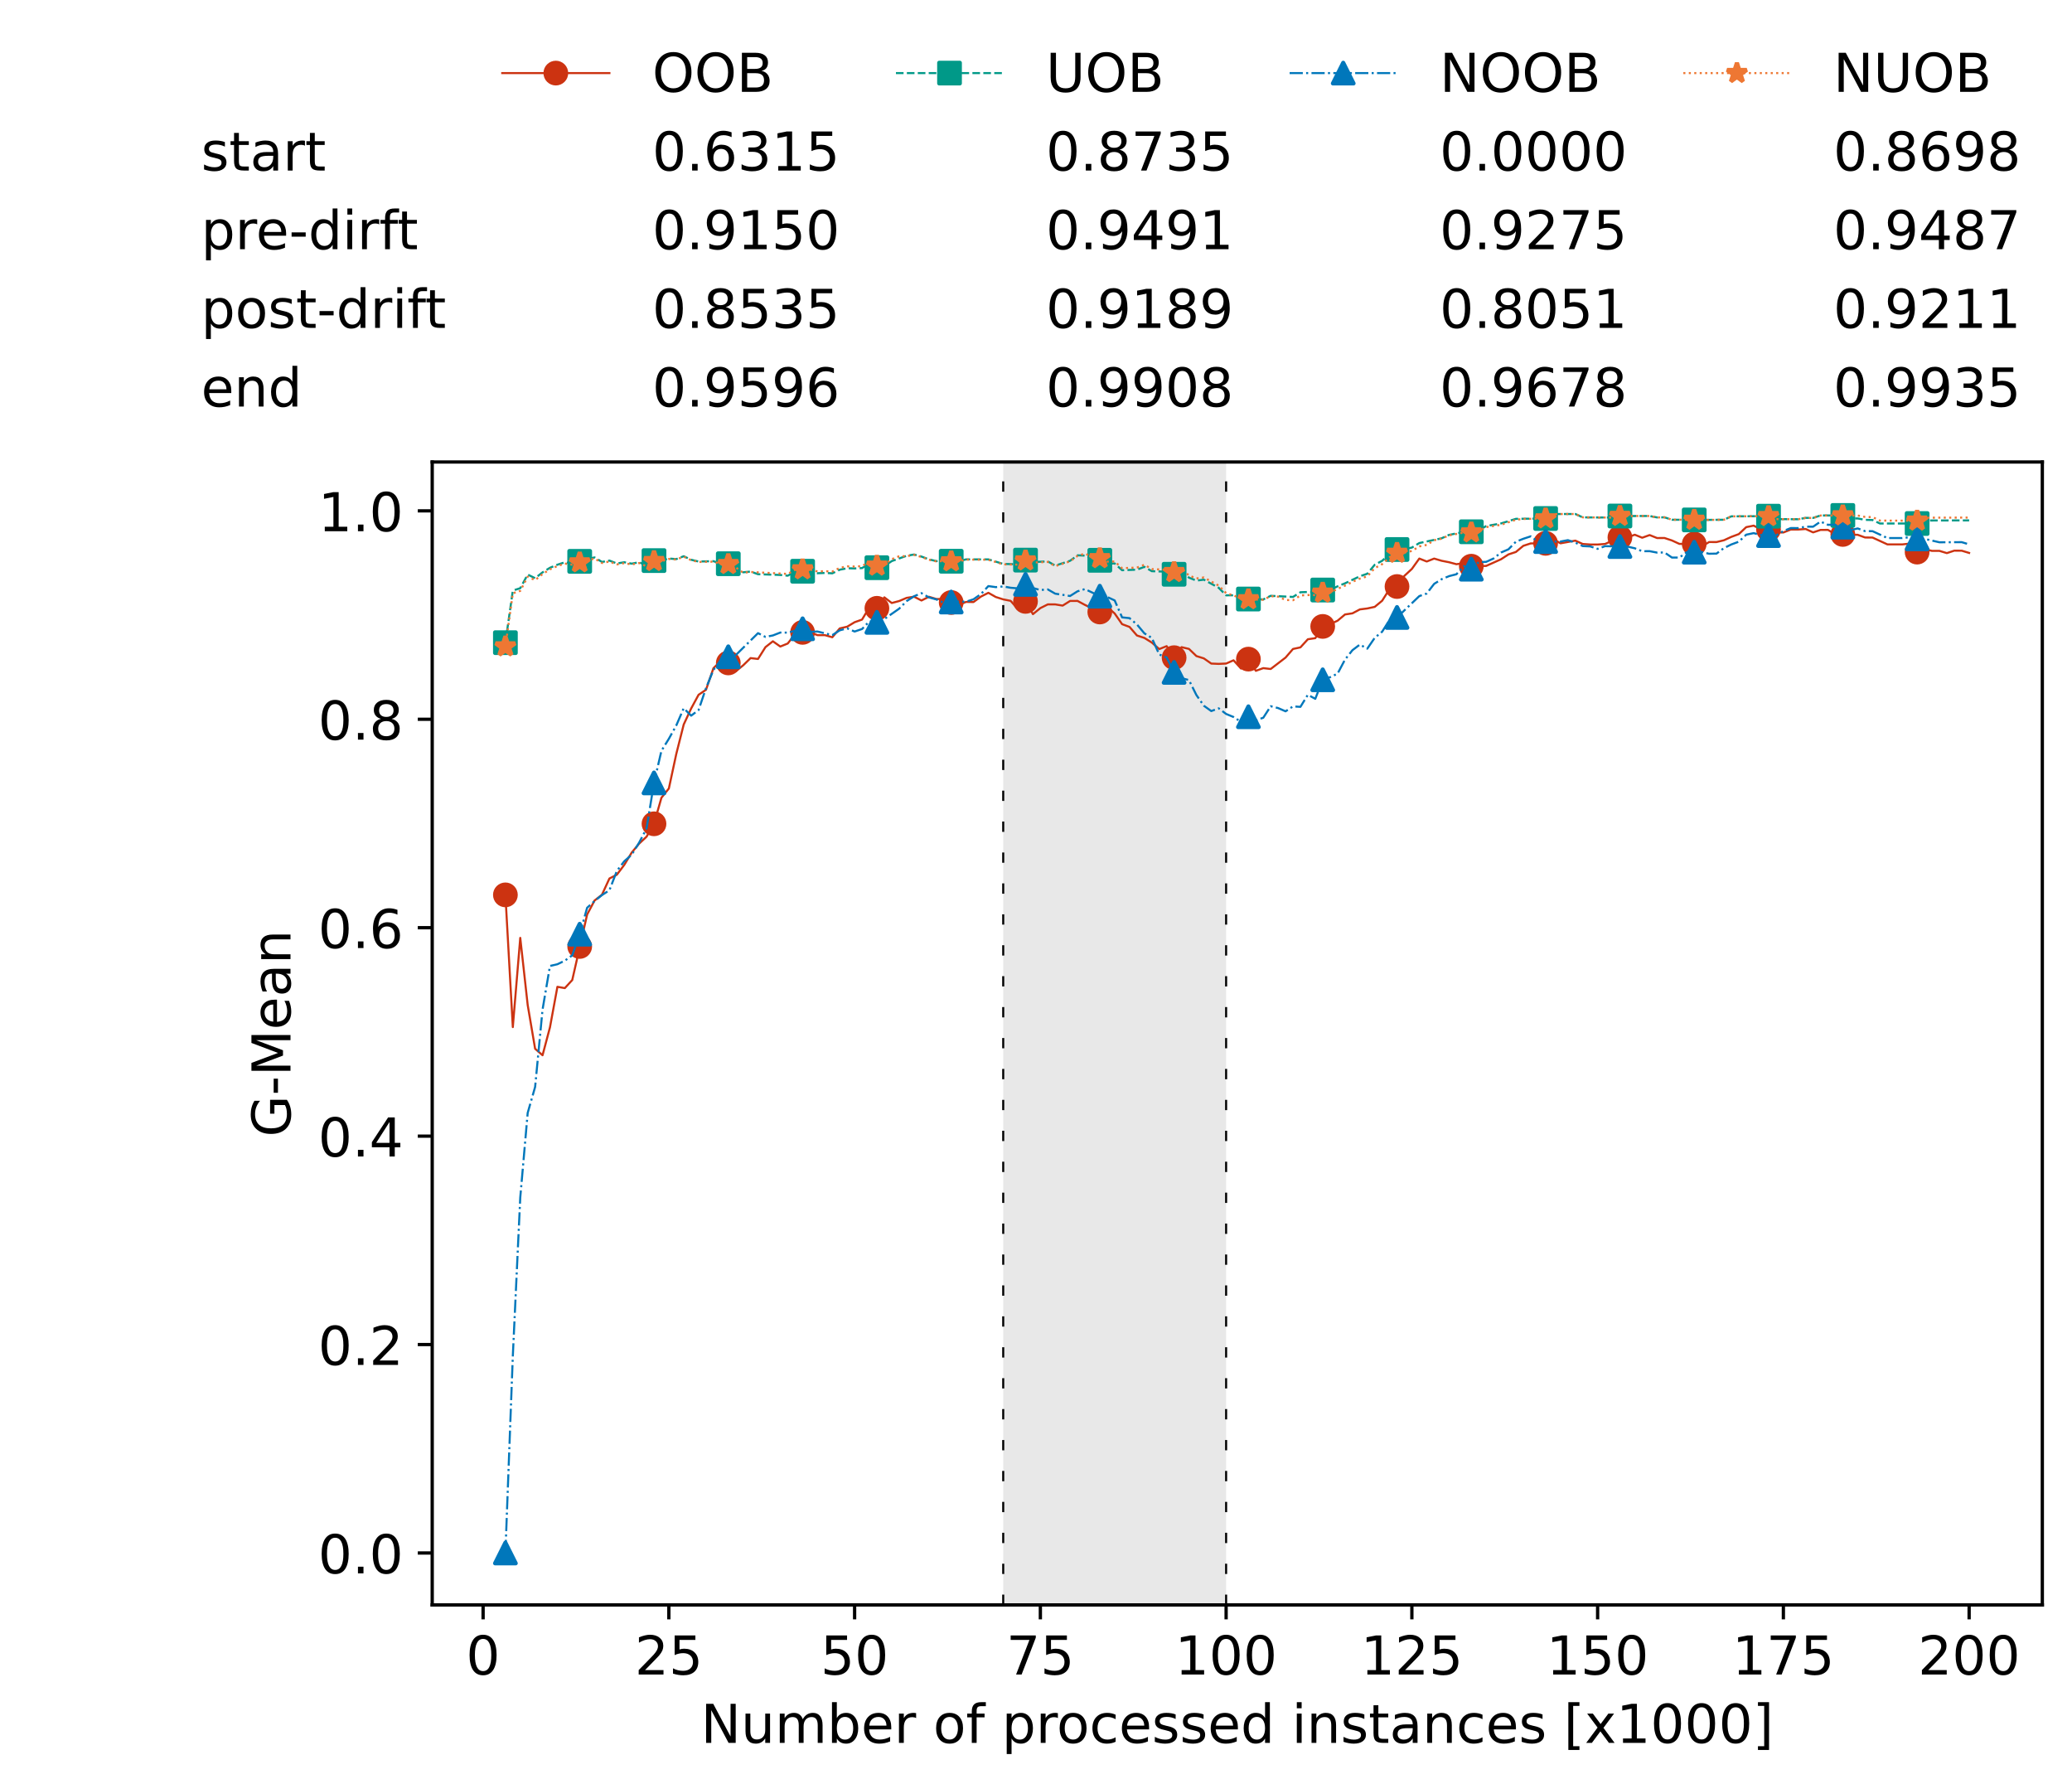 <?xml version="1.0" encoding="utf-8" standalone="no"?>
<!DOCTYPE svg PUBLIC "-//W3C//DTD SVG 1.1//EN"
  "http://www.w3.org/Graphics/SVG/1.1/DTD/svg11.dtd">
<!-- Created with matplotlib (https://matplotlib.org/) -->
<svg height="432.615pt" version="1.1" viewBox="0 0 502.65 432.615" width="502.65pt" xmlns="http://www.w3.org/2000/svg" xmlns:xlink="http://www.w3.org/1999/xlink">
 <defs>
  <style type="text/css">*{stroke-linecap:butt;stroke-linejoin:round;}</style>
 </defs>
 <g id="figure_1">
  <g id="patch_1">
   <path d="M 0 432.615 
L 502.65 432.615 
L 502.65 0 
L 0 0 
z
" style="fill:#ffffff;"/>
  </g>
  <g id="axes_1">
   <g id="patch_2">
    <path d="M 104.85 389.252 
L 495.45 389.252 
L 495.45 112.052 
L 104.85 112.052 
z
" style="fill:#ffffff;"/>
   </g>
   <g id="patch_3">
    <path clip-path="url(#pe882f96ed8)" d="M 297.446 389.252 
L 297.446 112.052 
L 243.372 112.052 
L 243.372 389.252 
z
" style="fill:#d3d3d3;opacity:0.5;"/>
   </g>
   <g id="matplotlib.axis_1">
    <g id="xtick_1">
     <g id="line2d_1">
      <defs>
       <path d="M 0 0 
L 0 3.5 
" id="m673e9b57b6" style="stroke:#000000;stroke-width:0.8;"/>
      </defs>
      <g>
       <use style="stroke:#000000;stroke-width:0.8;" x="117.197" xlink:href="#m673e9b57b6" y="389.252"/>
      </g>
     </g>
     <g id="text_1">
      <!-- 0 -->
      <g transform="translate(113.061 406.13)scale(0.13 -0.13)">
       <defs>
        <path d="M 31.781 66.406 
Q 24.172 66.406 20.328 58.906 
Q 16.5 51.422 16.5 36.375 
Q 16.5 21.391 20.328 13.891 
Q 24.172 6.391 31.781 6.391 
Q 39.453 6.391 43.281 13.891 
Q 47.125 21.391 47.125 36.375 
Q 47.125 51.422 43.281 58.906 
Q 39.453 66.406 31.781 66.406 
z
M 31.781 74.219 
Q 44.047 74.219 50.516 64.516 
Q 56.984 54.828 56.984 36.375 
Q 56.984 17.969 50.516 8.266 
Q 44.047 -1.422 31.781 -1.422 
Q 19.531 -1.422 13.062 8.266 
Q 6.594 17.969 6.594 36.375 
Q 6.594 54.828 13.062 64.516 
Q 19.531 74.219 31.781 74.219 
z
" id="DejaVuSans-48"/>
       </defs>
       <use xlink:href="#DejaVuSans-48"/>
      </g>
     </g>
    </g>
    <g id="xtick_2">
     <g id="line2d_2">
      <g>
       <use style="stroke:#000000;stroke-width:0.8;" x="162.259" xlink:href="#m673e9b57b6" y="389.252"/>
      </g>
     </g>
     <g id="text_2">
      <!-- 25 -->
      <g transform="translate(153.988 406.13)scale(0.13 -0.13)">
       <defs>
        <path d="M 19.188 8.297 
L 53.609 8.297 
L 53.609 0 
L 7.328 0 
L 7.328 8.297 
Q 12.938 14.109 22.625 23.891 
Q 32.328 33.688 34.812 36.531 
Q 39.547 41.844 41.422 45.531 
Q 43.312 49.219 43.312 52.781 
Q 43.312 58.594 39.234 62.25 
Q 35.156 65.922 28.609 65.922 
Q 23.969 65.922 18.812 64.312 
Q 13.672 62.703 7.812 59.422 
L 7.812 69.391 
Q 13.766 71.781 18.938 73 
Q 24.125 74.219 28.422 74.219 
Q 39.75 74.219 46.484 68.547 
Q 53.219 62.891 53.219 53.422 
Q 53.219 48.922 51.531 44.891 
Q 49.859 40.875 45.406 35.406 
Q 44.188 33.984 37.641 27.219 
Q 31.109 20.453 19.188 8.297 
z
" id="DejaVuSans-50"/>
        <path d="M 10.797 72.906 
L 49.516 72.906 
L 49.516 64.594 
L 19.828 64.594 
L 19.828 46.734 
Q 21.969 47.469 24.109 47.828 
Q 26.266 48.188 28.422 48.188 
Q 40.625 48.188 47.75 41.5 
Q 54.891 34.812 54.891 23.391 
Q 54.891 11.625 47.562 5.094 
Q 40.234 -1.422 26.906 -1.422 
Q 22.312 -1.422 17.547 -0.641 
Q 12.797 0.141 7.719 1.703 
L 7.719 11.625 
Q 12.109 9.234 16.797 8.062 
Q 21.484 6.891 26.703 6.891 
Q 35.156 6.891 40.078 11.328 
Q 45.016 15.766 45.016 23.391 
Q 45.016 31 40.078 35.438 
Q 35.156 39.891 26.703 39.891 
Q 22.75 39.891 18.812 39.016 
Q 14.891 38.141 10.797 36.281 
z
" id="DejaVuSans-53"/>
       </defs>
       <use xlink:href="#DejaVuSans-50"/>
       <use x="63.623" xlink:href="#DejaVuSans-53"/>
      </g>
     </g>
    </g>
    <g id="xtick_3">
     <g id="line2d_3">
      <g>
       <use style="stroke:#000000;stroke-width:0.8;" x="207.322" xlink:href="#m673e9b57b6" y="389.252"/>
      </g>
     </g>
     <g id="text_3">
      <!-- 50 -->
      <g transform="translate(199.05 406.13)scale(0.13 -0.13)">
       <use xlink:href="#DejaVuSans-53"/>
       <use x="63.623" xlink:href="#DejaVuSans-48"/>
      </g>
     </g>
    </g>
    <g id="xtick_4">
     <g id="line2d_4">
      <g>
       <use style="stroke:#000000;stroke-width:0.8;" x="252.384" xlink:href="#m673e9b57b6" y="389.252"/>
      </g>
     </g>
     <g id="text_4">
      <!-- 75 -->
      <g transform="translate(244.113 406.13)scale(0.13 -0.13)">
       <defs>
        <path d="M 8.203 72.906 
L 55.078 72.906 
L 55.078 68.703 
L 28.609 0 
L 18.312 0 
L 43.219 64.594 
L 8.203 64.594 
z
" id="DejaVuSans-55"/>
       </defs>
       <use xlink:href="#DejaVuSans-55"/>
       <use x="63.623" xlink:href="#DejaVuSans-53"/>
      </g>
     </g>
    </g>
    <g id="xtick_5">
     <g id="line2d_5">
      <g>
       <use style="stroke:#000000;stroke-width:0.8;" x="297.446" xlink:href="#m673e9b57b6" y="389.252"/>
      </g>
     </g>
     <g id="text_5">
      <!-- 100 -->
      <g transform="translate(285.039 406.13)scale(0.13 -0.13)">
       <defs>
        <path d="M 12.406 8.297 
L 28.516 8.297 
L 28.516 63.922 
L 10.984 60.406 
L 10.984 69.391 
L 28.422 72.906 
L 38.281 72.906 
L 38.281 8.297 
L 54.391 8.297 
L 54.391 0 
L 12.406 0 
z
" id="DejaVuSans-49"/>
       </defs>
       <use xlink:href="#DejaVuSans-49"/>
       <use x="63.623" xlink:href="#DejaVuSans-48"/>
       <use x="127.246" xlink:href="#DejaVuSans-48"/>
      </g>
     </g>
    </g>
    <g id="xtick_6">
     <g id="line2d_6">
      <g>
       <use style="stroke:#000000;stroke-width:0.8;" x="342.509" xlink:href="#m673e9b57b6" y="389.252"/>
      </g>
     </g>
     <g id="text_6">
      <!-- 125 -->
      <g transform="translate(330.102 406.13)scale(0.13 -0.13)">
       <use xlink:href="#DejaVuSans-49"/>
       <use x="63.623" xlink:href="#DejaVuSans-50"/>
       <use x="127.246" xlink:href="#DejaVuSans-53"/>
      </g>
     </g>
    </g>
    <g id="xtick_7">
     <g id="line2d_7">
      <g>
       <use style="stroke:#000000;stroke-width:0.8;" x="387.571" xlink:href="#m673e9b57b6" y="389.252"/>
      </g>
     </g>
     <g id="text_7">
      <!-- 150 -->
      <g transform="translate(375.164 406.13)scale(0.13 -0.13)">
       <use xlink:href="#DejaVuSans-49"/>
       <use x="63.623" xlink:href="#DejaVuSans-53"/>
       <use x="127.246" xlink:href="#DejaVuSans-48"/>
      </g>
     </g>
    </g>
    <g id="xtick_8">
     <g id="line2d_8">
      <g>
       <use style="stroke:#000000;stroke-width:0.8;" x="432.633" xlink:href="#m673e9b57b6" y="389.252"/>
      </g>
     </g>
     <g id="text_8">
      <!-- 175 -->
      <g transform="translate(420.226 406.13)scale(0.13 -0.13)">
       <use xlink:href="#DejaVuSans-49"/>
       <use x="63.623" xlink:href="#DejaVuSans-55"/>
       <use x="127.246" xlink:href="#DejaVuSans-53"/>
      </g>
     </g>
    </g>
    <g id="xtick_9">
     <g id="line2d_9">
      <g>
       <use style="stroke:#000000;stroke-width:0.8;" x="477.695" xlink:href="#m673e9b57b6" y="389.252"/>
      </g>
     </g>
     <g id="text_9">
      <!-- 200 -->
      <g transform="translate(465.289 406.13)scale(0.13 -0.13)">
       <use xlink:href="#DejaVuSans-50"/>
       <use x="63.623" xlink:href="#DejaVuSans-48"/>
       <use x="127.246" xlink:href="#DejaVuSans-48"/>
      </g>
     </g>
    </g>
    <g id="text_10">
     <!-- Number of processed instances [x1000] -->
     <g transform="translate(170.025 422.711)scale(0.13 -0.13)">
      <defs>
       <path d="M 9.812 72.906 
L 23.094 72.906 
L 55.422 11.922 
L 55.422 72.906 
L 64.984 72.906 
L 64.984 0 
L 51.703 0 
L 19.391 60.984 
L 19.391 0 
L 9.812 0 
z
" id="DejaVuSans-78"/>
       <path d="M 8.5 21.578 
L 8.5 54.688 
L 17.484 54.688 
L 17.484 21.922 
Q 17.484 14.156 20.5 10.266 
Q 23.531 6.391 29.594 6.391 
Q 36.859 6.391 41.078 11.031 
Q 45.312 15.672 45.312 23.688 
L 45.312 54.688 
L 54.297 54.688 
L 54.297 0 
L 45.312 0 
L 45.312 8.406 
Q 42.047 3.422 37.719 1 
Q 33.406 -1.422 27.688 -1.422 
Q 18.266 -1.422 13.375 4.438 
Q 8.5 10.297 8.5 21.578 
z
M 31.109 56 
z
" id="DejaVuSans-117"/>
       <path d="M 52 44.188 
Q 55.375 50.25 60.062 53.125 
Q 64.75 56 71.094 56 
Q 79.641 56 84.281 50.016 
Q 88.922 44.047 88.922 33.016 
L 88.922 0 
L 79.891 0 
L 79.891 32.719 
Q 79.891 40.578 77.094 44.375 
Q 74.312 48.188 68.609 48.188 
Q 61.625 48.188 57.562 43.547 
Q 53.516 38.922 53.516 30.906 
L 53.516 0 
L 44.484 0 
L 44.484 32.719 
Q 44.484 40.625 41.703 44.406 
Q 38.922 48.188 33.109 48.188 
Q 26.219 48.188 22.156 43.531 
Q 18.109 38.875 18.109 30.906 
L 18.109 0 
L 9.078 0 
L 9.078 54.688 
L 18.109 54.688 
L 18.109 46.188 
Q 21.188 51.219 25.484 53.609 
Q 29.781 56 35.688 56 
Q 41.656 56 45.828 52.969 
Q 50 49.953 52 44.188 
z
" id="DejaVuSans-109"/>
       <path d="M 48.688 27.297 
Q 48.688 37.203 44.609 42.844 
Q 40.531 48.484 33.406 48.484 
Q 26.266 48.484 22.188 42.844 
Q 18.109 37.203 18.109 27.297 
Q 18.109 17.391 22.188 11.75 
Q 26.266 6.109 33.406 6.109 
Q 40.531 6.109 44.609 11.75 
Q 48.688 17.391 48.688 27.297 
z
M 18.109 46.391 
Q 20.953 51.266 25.266 53.625 
Q 29.594 56 35.594 56 
Q 45.562 56 51.781 48.094 
Q 58.016 40.188 58.016 27.297 
Q 58.016 14.406 51.781 6.484 
Q 45.562 -1.422 35.594 -1.422 
Q 29.594 -1.422 25.266 0.953 
Q 20.953 3.328 18.109 8.203 
L 18.109 0 
L 9.078 0 
L 9.078 75.984 
L 18.109 75.984 
z
" id="DejaVuSans-98"/>
       <path d="M 56.203 29.594 
L 56.203 25.203 
L 14.891 25.203 
Q 15.484 15.922 20.484 11.062 
Q 25.484 6.203 34.422 6.203 
Q 39.594 6.203 44.453 7.469 
Q 49.312 8.734 54.109 11.281 
L 54.109 2.781 
Q 49.266 0.734 44.188 -0.344 
Q 39.109 -1.422 33.891 -1.422 
Q 20.797 -1.422 13.156 6.188 
Q 5.516 13.812 5.516 26.812 
Q 5.516 40.234 12.766 48.109 
Q 20.016 56 32.328 56 
Q 43.359 56 49.781 48.891 
Q 56.203 41.797 56.203 29.594 
z
M 47.219 32.234 
Q 47.125 39.594 43.094 43.984 
Q 39.062 48.391 32.422 48.391 
Q 24.906 48.391 20.391 44.141 
Q 15.875 39.891 15.188 32.172 
z
" id="DejaVuSans-101"/>
       <path d="M 41.109 46.297 
Q 39.594 47.172 37.812 47.578 
Q 36.031 48 33.891 48 
Q 26.266 48 22.188 43.047 
Q 18.109 38.094 18.109 28.812 
L 18.109 0 
L 9.078 0 
L 9.078 54.688 
L 18.109 54.688 
L 18.109 46.188 
Q 20.953 51.172 25.484 53.578 
Q 30.031 56 36.531 56 
Q 37.453 56 38.578 55.875 
Q 39.703 55.766 41.062 55.516 
z
" id="DejaVuSans-114"/>
       <path id="DejaVuSans-32"/>
       <path d="M 30.609 48.391 
Q 23.391 48.391 19.188 42.75 
Q 14.984 37.109 14.984 27.297 
Q 14.984 17.484 19.156 11.844 
Q 23.344 6.203 30.609 6.203 
Q 37.797 6.203 41.984 11.859 
Q 46.188 17.531 46.188 27.297 
Q 46.188 37.016 41.984 42.703 
Q 37.797 48.391 30.609 48.391 
z
M 30.609 56 
Q 42.328 56 49.016 48.375 
Q 55.719 40.766 55.719 27.297 
Q 55.719 13.875 49.016 6.219 
Q 42.328 -1.422 30.609 -1.422 
Q 18.844 -1.422 12.172 6.219 
Q 5.516 13.875 5.516 27.297 
Q 5.516 40.766 12.172 48.375 
Q 18.844 56 30.609 56 
z
" id="DejaVuSans-111"/>
       <path d="M 37.109 75.984 
L 37.109 68.5 
L 28.516 68.5 
Q 23.688 68.5 21.797 66.547 
Q 19.922 64.594 19.922 59.516 
L 19.922 54.688 
L 34.719 54.688 
L 34.719 47.703 
L 19.922 47.703 
L 19.922 0 
L 10.891 0 
L 10.891 47.703 
L 2.297 47.703 
L 2.297 54.688 
L 10.891 54.688 
L 10.891 58.5 
Q 10.891 67.625 15.141 71.797 
Q 19.391 75.984 28.609 75.984 
z
" id="DejaVuSans-102"/>
       <path d="M 18.109 8.203 
L 18.109 -20.797 
L 9.078 -20.797 
L 9.078 54.688 
L 18.109 54.688 
L 18.109 46.391 
Q 20.953 51.266 25.266 53.625 
Q 29.594 56 35.594 56 
Q 45.562 56 51.781 48.094 
Q 58.016 40.188 58.016 27.297 
Q 58.016 14.406 51.781 6.484 
Q 45.562 -1.422 35.594 -1.422 
Q 29.594 -1.422 25.266 0.953 
Q 20.953 3.328 18.109 8.203 
z
M 48.688 27.297 
Q 48.688 37.203 44.609 42.844 
Q 40.531 48.484 33.406 48.484 
Q 26.266 48.484 22.188 42.844 
Q 18.109 37.203 18.109 27.297 
Q 18.109 17.391 22.188 11.75 
Q 26.266 6.109 33.406 6.109 
Q 40.531 6.109 44.609 11.75 
Q 48.688 17.391 48.688 27.297 
z
" id="DejaVuSans-112"/>
       <path d="M 48.781 52.594 
L 48.781 44.188 
Q 44.969 46.297 41.141 47.344 
Q 37.312 48.391 33.406 48.391 
Q 24.656 48.391 19.812 42.844 
Q 14.984 37.312 14.984 27.297 
Q 14.984 17.281 19.812 11.734 
Q 24.656 6.203 33.406 6.203 
Q 37.312 6.203 41.141 7.25 
Q 44.969 8.297 48.781 10.406 
L 48.781 2.094 
Q 45.016 0.344 40.984 -0.531 
Q 36.969 -1.422 32.422 -1.422 
Q 20.062 -1.422 12.781 6.344 
Q 5.516 14.109 5.516 27.297 
Q 5.516 40.672 12.859 48.328 
Q 20.219 56 33.016 56 
Q 37.156 56 41.109 55.141 
Q 45.062 54.297 48.781 52.594 
z
" id="DejaVuSans-99"/>
       <path d="M 44.281 53.078 
L 44.281 44.578 
Q 40.484 46.531 36.375 47.5 
Q 32.281 48.484 27.875 48.484 
Q 21.188 48.484 17.844 46.438 
Q 14.5 44.391 14.5 40.281 
Q 14.5 37.156 16.891 35.375 
Q 19.281 33.594 26.516 31.984 
L 29.594 31.297 
Q 39.156 29.25 43.188 25.516 
Q 47.219 21.781 47.219 15.094 
Q 47.219 7.469 41.188 3.016 
Q 35.156 -1.422 24.609 -1.422 
Q 20.219 -1.422 15.453 -0.562 
Q 10.688 0.297 5.422 2 
L 5.422 11.281 
Q 10.406 8.688 15.234 7.391 
Q 20.062 6.109 24.812 6.109 
Q 31.156 6.109 34.562 8.281 
Q 37.984 10.453 37.984 14.406 
Q 37.984 18.062 35.516 20.016 
Q 33.062 21.969 24.703 23.781 
L 21.578 24.516 
Q 13.234 26.266 9.516 29.906 
Q 5.812 33.547 5.812 39.891 
Q 5.812 47.609 11.281 51.797 
Q 16.75 56 26.812 56 
Q 31.781 56 36.172 55.266 
Q 40.578 54.547 44.281 53.078 
z
" id="DejaVuSans-115"/>
       <path d="M 45.406 46.391 
L 45.406 75.984 
L 54.391 75.984 
L 54.391 0 
L 45.406 0 
L 45.406 8.203 
Q 42.578 3.328 38.25 0.953 
Q 33.938 -1.422 27.875 -1.422 
Q 17.969 -1.422 11.734 6.484 
Q 5.516 14.406 5.516 27.297 
Q 5.516 40.188 11.734 48.094 
Q 17.969 56 27.875 56 
Q 33.938 56 38.25 53.625 
Q 42.578 51.266 45.406 46.391 
z
M 14.797 27.297 
Q 14.797 17.391 18.875 11.75 
Q 22.953 6.109 30.078 6.109 
Q 37.203 6.109 41.297 11.75 
Q 45.406 17.391 45.406 27.297 
Q 45.406 37.203 41.297 42.844 
Q 37.203 48.484 30.078 48.484 
Q 22.953 48.484 18.875 42.844 
Q 14.797 37.203 14.797 27.297 
z
" id="DejaVuSans-100"/>
       <path d="M 9.422 54.688 
L 18.406 54.688 
L 18.406 0 
L 9.422 0 
z
M 9.422 75.984 
L 18.406 75.984 
L 18.406 64.594 
L 9.422 64.594 
z
" id="DejaVuSans-105"/>
       <path d="M 54.891 33.016 
L 54.891 0 
L 45.906 0 
L 45.906 32.719 
Q 45.906 40.484 42.875 44.328 
Q 39.844 48.188 33.797 48.188 
Q 26.516 48.188 22.312 43.547 
Q 18.109 38.922 18.109 30.906 
L 18.109 0 
L 9.078 0 
L 9.078 54.688 
L 18.109 54.688 
L 18.109 46.188 
Q 21.344 51.125 25.703 53.562 
Q 30.078 56 35.797 56 
Q 45.219 56 50.047 50.172 
Q 54.891 44.344 54.891 33.016 
z
" id="DejaVuSans-110"/>
       <path d="M 18.312 70.219 
L 18.312 54.688 
L 36.812 54.688 
L 36.812 47.703 
L 18.312 47.703 
L 18.312 18.016 
Q 18.312 11.328 20.141 9.422 
Q 21.969 7.516 27.594 7.516 
L 36.812 7.516 
L 36.812 0 
L 27.594 0 
Q 17.188 0 13.234 3.875 
Q 9.281 7.766 9.281 18.016 
L 9.281 47.703 
L 2.688 47.703 
L 2.688 54.688 
L 9.281 54.688 
L 9.281 70.219 
z
" id="DejaVuSans-116"/>
       <path d="M 34.281 27.484 
Q 23.391 27.484 19.188 25 
Q 14.984 22.516 14.984 16.5 
Q 14.984 11.719 18.141 8.906 
Q 21.297 6.109 26.703 6.109 
Q 34.188 6.109 38.703 11.406 
Q 43.219 16.703 43.219 25.484 
L 43.219 27.484 
z
M 52.203 31.203 
L 52.203 0 
L 43.219 0 
L 43.219 8.297 
Q 40.141 3.328 35.547 0.953 
Q 30.953 -1.422 24.312 -1.422 
Q 15.922 -1.422 10.953 3.297 
Q 6 8.016 6 15.922 
Q 6 25.141 12.172 29.828 
Q 18.359 34.516 30.609 34.516 
L 43.219 34.516 
L 43.219 35.406 
Q 43.219 41.609 39.141 45 
Q 35.062 48.391 27.688 48.391 
Q 23 48.391 18.547 47.266 
Q 14.109 46.141 10.016 43.891 
L 10.016 52.203 
Q 14.938 54.109 19.578 55.047 
Q 24.219 56 28.609 56 
Q 40.484 56 46.344 49.844 
Q 52.203 43.703 52.203 31.203 
z
" id="DejaVuSans-97"/>
       <path d="M 8.594 75.984 
L 29.297 75.984 
L 29.297 69 
L 17.578 69 
L 17.578 -6.203 
L 29.297 -6.203 
L 29.297 -13.188 
L 8.594 -13.188 
z
" id="DejaVuSans-91"/>
       <path d="M 54.891 54.688 
L 35.109 28.078 
L 55.906 0 
L 45.312 0 
L 29.391 21.484 
L 13.484 0 
L 2.875 0 
L 24.125 28.609 
L 4.688 54.688 
L 15.281 54.688 
L 29.781 35.203 
L 44.281 54.688 
z
" id="DejaVuSans-120"/>
       <path d="M 30.422 75.984 
L 30.422 -13.188 
L 9.719 -13.188 
L 9.719 -6.203 
L 21.391 -6.203 
L 21.391 69 
L 9.719 69 
L 9.719 75.984 
z
" id="DejaVuSans-93"/>
      </defs>
      <use xlink:href="#DejaVuSans-78"/>
      <use x="74.805" xlink:href="#DejaVuSans-117"/>
      <use x="138.184" xlink:href="#DejaVuSans-109"/>
      <use x="235.596" xlink:href="#DejaVuSans-98"/>
      <use x="299.072" xlink:href="#DejaVuSans-101"/>
      <use x="360.596" xlink:href="#DejaVuSans-114"/>
      <use x="401.709" xlink:href="#DejaVuSans-32"/>
      <use x="433.496" xlink:href="#DejaVuSans-111"/>
      <use x="494.678" xlink:href="#DejaVuSans-102"/>
      <use x="529.883" xlink:href="#DejaVuSans-32"/>
      <use x="561.67" xlink:href="#DejaVuSans-112"/>
      <use x="625.146" xlink:href="#DejaVuSans-114"/>
      <use x="664.01" xlink:href="#DejaVuSans-111"/>
      <use x="725.191" xlink:href="#DejaVuSans-99"/>
      <use x="780.172" xlink:href="#DejaVuSans-101"/>
      <use x="841.695" xlink:href="#DejaVuSans-115"/>
      <use x="893.795" xlink:href="#DejaVuSans-115"/>
      <use x="945.895" xlink:href="#DejaVuSans-101"/>
      <use x="1007.418" xlink:href="#DejaVuSans-100"/>
      <use x="1070.895" xlink:href="#DejaVuSans-32"/>
      <use x="1102.682" xlink:href="#DejaVuSans-105"/>
      <use x="1130.465" xlink:href="#DejaVuSans-110"/>
      <use x="1193.844" xlink:href="#DejaVuSans-115"/>
      <use x="1245.943" xlink:href="#DejaVuSans-116"/>
      <use x="1285.152" xlink:href="#DejaVuSans-97"/>
      <use x="1346.432" xlink:href="#DejaVuSans-110"/>
      <use x="1409.811" xlink:href="#DejaVuSans-99"/>
      <use x="1464.791" xlink:href="#DejaVuSans-101"/>
      <use x="1526.314" xlink:href="#DejaVuSans-115"/>
      <use x="1578.414" xlink:href="#DejaVuSans-32"/>
      <use x="1610.201" xlink:href="#DejaVuSans-91"/>
      <use x="1649.215" xlink:href="#DejaVuSans-120"/>
      <use x="1708.395" xlink:href="#DejaVuSans-49"/>
      <use x="1772.018" xlink:href="#DejaVuSans-48"/>
      <use x="1835.641" xlink:href="#DejaVuSans-48"/>
      <use x="1899.264" xlink:href="#DejaVuSans-48"/>
      <use x="1962.887" xlink:href="#DejaVuSans-93"/>
     </g>
    </g>
   </g>
   <g id="matplotlib.axis_2">
    <g id="ytick_1">
     <g id="line2d_10">
      <defs>
       <path d="M 0 0 
L -3.5 0 
" id="m7073bc9aa9" style="stroke:#000000;stroke-width:0.8;"/>
      </defs>
      <g>
       <use style="stroke:#000000;stroke-width:0.8;" x="104.85" xlink:href="#m7073bc9aa9" y="376.652"/>
      </g>
     </g>
     <g id="text_11">
      <!-- 0.0 -->
      <g transform="translate(77.176 381.591)scale(0.13 -0.13)">
       <defs>
        <path d="M 10.688 12.406 
L 21 12.406 
L 21 0 
L 10.688 0 
z
" id="DejaVuSans-46"/>
       </defs>
       <use xlink:href="#DejaVuSans-48"/>
       <use x="63.623" xlink:href="#DejaVuSans-46"/>
       <use x="95.41" xlink:href="#DejaVuSans-48"/>
      </g>
     </g>
    </g>
    <g id="ytick_2">
     <g id="line2d_11">
      <g>
       <use style="stroke:#000000;stroke-width:0.8;" x="104.85" xlink:href="#m7073bc9aa9" y="326.101"/>
      </g>
     </g>
     <g id="text_12">
      <!-- 0.2 -->
      <g transform="translate(77.176 331.04)scale(0.13 -0.13)">
       <use xlink:href="#DejaVuSans-48"/>
       <use x="63.623" xlink:href="#DejaVuSans-46"/>
       <use x="95.41" xlink:href="#DejaVuSans-50"/>
      </g>
     </g>
    </g>
    <g id="ytick_3">
     <g id="line2d_12">
      <g>
       <use style="stroke:#000000;stroke-width:0.8;" x="104.85" xlink:href="#m7073bc9aa9" y="275.55"/>
      </g>
     </g>
     <g id="text_13">
      <!-- 0.4 -->
      <g transform="translate(77.176 280.489)scale(0.13 -0.13)">
       <defs>
        <path d="M 37.797 64.312 
L 12.891 25.391 
L 37.797 25.391 
z
M 35.203 72.906 
L 47.609 72.906 
L 47.609 25.391 
L 58.016 25.391 
L 58.016 17.188 
L 47.609 17.188 
L 47.609 0 
L 37.797 0 
L 37.797 17.188 
L 4.891 17.188 
L 4.891 26.703 
z
" id="DejaVuSans-52"/>
       </defs>
       <use xlink:href="#DejaVuSans-48"/>
       <use x="63.623" xlink:href="#DejaVuSans-46"/>
       <use x="95.41" xlink:href="#DejaVuSans-52"/>
      </g>
     </g>
    </g>
    <g id="ytick_4">
     <g id="line2d_13">
      <g>
       <use style="stroke:#000000;stroke-width:0.8;" x="104.85" xlink:href="#m7073bc9aa9" y="224.999"/>
      </g>
     </g>
     <g id="text_14">
      <!-- 0.6 -->
      <g transform="translate(77.176 229.938)scale(0.13 -0.13)">
       <defs>
        <path d="M 33.016 40.375 
Q 26.375 40.375 22.484 35.828 
Q 18.609 31.297 18.609 23.391 
Q 18.609 15.531 22.484 10.953 
Q 26.375 6.391 33.016 6.391 
Q 39.656 6.391 43.531 10.953 
Q 47.406 15.531 47.406 23.391 
Q 47.406 31.297 43.531 35.828 
Q 39.656 40.375 33.016 40.375 
z
M 52.594 71.297 
L 52.594 62.312 
Q 48.875 64.062 45.094 64.984 
Q 41.312 65.922 37.594 65.922 
Q 27.828 65.922 22.672 59.328 
Q 17.531 52.734 16.797 39.406 
Q 19.672 43.656 24.016 45.922 
Q 28.375 48.188 33.594 48.188 
Q 44.578 48.188 50.953 41.516 
Q 57.328 34.859 57.328 23.391 
Q 57.328 12.156 50.688 5.359 
Q 44.047 -1.422 33.016 -1.422 
Q 20.359 -1.422 13.672 8.266 
Q 6.984 17.969 6.984 36.375 
Q 6.984 53.656 15.188 63.938 
Q 23.391 74.219 37.203 74.219 
Q 40.922 74.219 44.703 73.484 
Q 48.484 72.75 52.594 71.297 
z
" id="DejaVuSans-54"/>
       </defs>
       <use xlink:href="#DejaVuSans-48"/>
       <use x="63.623" xlink:href="#DejaVuSans-46"/>
       <use x="95.41" xlink:href="#DejaVuSans-54"/>
      </g>
     </g>
    </g>
    <g id="ytick_5">
     <g id="line2d_14">
      <g>
       <use style="stroke:#000000;stroke-width:0.8;" x="104.85" xlink:href="#m7073bc9aa9" y="174.449"/>
      </g>
     </g>
     <g id="text_15">
      <!-- 0.8 -->
      <g transform="translate(77.176 179.388)scale(0.13 -0.13)">
       <defs>
        <path d="M 31.781 34.625 
Q 24.75 34.625 20.719 30.859 
Q 16.703 27.094 16.703 20.516 
Q 16.703 13.922 20.719 10.156 
Q 24.75 6.391 31.781 6.391 
Q 38.812 6.391 42.859 10.172 
Q 46.922 13.969 46.922 20.516 
Q 46.922 27.094 42.891 30.859 
Q 38.875 34.625 31.781 34.625 
z
M 21.922 38.812 
Q 15.578 40.375 12.031 44.719 
Q 8.5 49.078 8.5 55.328 
Q 8.5 64.062 14.719 69.141 
Q 20.953 74.219 31.781 74.219 
Q 42.672 74.219 48.875 69.141 
Q 55.078 64.062 55.078 55.328 
Q 55.078 49.078 51.531 44.719 
Q 48 40.375 41.703 38.812 
Q 48.828 37.156 52.797 32.312 
Q 56.781 27.484 56.781 20.516 
Q 56.781 9.906 50.312 4.234 
Q 43.844 -1.422 31.781 -1.422 
Q 19.734 -1.422 13.25 4.234 
Q 6.781 9.906 6.781 20.516 
Q 6.781 27.484 10.781 32.312 
Q 14.797 37.156 21.922 38.812 
z
M 18.312 54.391 
Q 18.312 48.734 21.844 45.562 
Q 25.391 42.391 31.781 42.391 
Q 38.141 42.391 41.719 45.562 
Q 45.312 48.734 45.312 54.391 
Q 45.312 60.062 41.719 63.234 
Q 38.141 66.406 31.781 66.406 
Q 25.391 66.406 21.844 63.234 
Q 18.312 60.062 18.312 54.391 
z
" id="DejaVuSans-56"/>
       </defs>
       <use xlink:href="#DejaVuSans-48"/>
       <use x="63.623" xlink:href="#DejaVuSans-46"/>
       <use x="95.41" xlink:href="#DejaVuSans-56"/>
      </g>
     </g>
    </g>
    <g id="ytick_6">
     <g id="line2d_15">
      <g>
       <use style="stroke:#000000;stroke-width:0.8;" x="104.85" xlink:href="#m7073bc9aa9" y="123.898"/>
      </g>
     </g>
     <g id="text_16">
      <!-- 1.0 -->
      <g transform="translate(77.176 128.837)scale(0.13 -0.13)">
       <use xlink:href="#DejaVuSans-49"/>
       <use x="63.623" xlink:href="#DejaVuSans-46"/>
       <use x="95.41" xlink:href="#DejaVuSans-48"/>
      </g>
     </g>
    </g>
    <g id="text_17">
     <!-- G-Mean -->
     <g transform="translate(70.472 275.744)rotate(-90)scale(0.13 -0.13)">
      <defs>
       <path d="M 59.516 10.406 
L 59.516 29.984 
L 43.406 29.984 
L 43.406 38.094 
L 69.281 38.094 
L 69.281 6.781 
Q 63.578 2.734 56.688 0.656 
Q 49.812 -1.422 42 -1.422 
Q 24.906 -1.422 15.25 8.562 
Q 5.609 18.562 5.609 36.375 
Q 5.609 54.25 15.25 64.234 
Q 24.906 74.219 42 74.219 
Q 49.125 74.219 55.547 72.453 
Q 61.969 70.703 67.391 67.281 
L 67.391 56.781 
Q 61.922 61.422 55.766 63.766 
Q 49.609 66.109 42.828 66.109 
Q 29.438 66.109 22.719 58.641 
Q 16.016 51.172 16.016 36.375 
Q 16.016 21.625 22.719 14.156 
Q 29.438 6.688 42.828 6.688 
Q 48.047 6.688 52.141 7.594 
Q 56.25 8.5 59.516 10.406 
z
" id="DejaVuSans-71"/>
       <path d="M 4.891 31.391 
L 31.203 31.391 
L 31.203 23.391 
L 4.891 23.391 
z
" id="DejaVuSans-45"/>
       <path d="M 9.812 72.906 
L 24.516 72.906 
L 43.109 23.297 
L 61.812 72.906 
L 76.516 72.906 
L 76.516 0 
L 66.891 0 
L 66.891 64.016 
L 48.094 14.016 
L 38.188 14.016 
L 19.391 64.016 
L 19.391 0 
L 9.812 0 
z
" id="DejaVuSans-77"/>
      </defs>
      <use xlink:href="#DejaVuSans-71"/>
      <use x="77.49" xlink:href="#DejaVuSans-45"/>
      <use x="113.574" xlink:href="#DejaVuSans-77"/>
      <use x="199.854" xlink:href="#DejaVuSans-101"/>
      <use x="261.377" xlink:href="#DejaVuSans-97"/>
      <use x="322.656" xlink:href="#DejaVuSans-110"/>
     </g>
    </g>
   </g>
   <g id="line2d_16"/>
   <g id="line2d_17"/>
   <g id="line2d_18"/>
   <g id="line2d_19"/>
   <g id="line2d_20"/>
   <g id="line2d_21">
    <path clip-path="url(#pe882f96ed8)" d="M 122.605 217.037 
L 124.407 249.103 
L 126.21 227.467 
L 128.012 243.743 
L 129.815 254.363 
L 131.617 255.934 
L 133.419 249.156 
L 135.222 239.335 
L 137.024 239.65 
L 138.827 237.683 
L 142.432 221.8 
L 144.234 218.411 
L 146.037 216.993 
L 147.839 213.066 
L 149.642 212.148 
L 151.444 209.759 
L 153.247 206.778 
L 155.049 204.611 
L 156.852 202.921 
L 158.654 199.801 
L 160.457 193.486 
L 162.259 191.237 
L 164.062 182.854 
L 165.864 175.716 
L 167.667 171.835 
L 169.469 168.508 
L 171.272 167.292 
L 173.074 162.063 
L 174.877 160.279 
L 176.679 160.781 
L 178.482 162.827 
L 180.284 161.365 
L 182.087 159.61 
L 183.889 159.821 
L 185.692 156.955 
L 187.494 155.534 
L 189.297 156.807 
L 191.099 156.073 
L 192.902 153.772 
L 194.704 153.371 
L 196.507 153.343 
L 198.309 154.042 
L 200.112 154.042 
L 201.914 154.554 
L 203.717 152.408 
L 205.519 151.996 
L 207.322 150.909 
L 209.124 150.269 
L 210.927 147.256 
L 212.729 147.535 
L 214.532 144.878 
L 216.334 146.25 
L 218.137 145.77 
L 219.939 145.003 
L 221.742 144.72 
L 223.544 145.641 
L 225.347 144.736 
L 227.149 145.278 
L 228.952 145.284 
L 230.754 146.127 
L 232.557 146.708 
L 234.359 145.985 
L 236.162 146.017 
L 237.964 144.692 
L 239.767 143.776 
L 241.569 144.795 
L 243.372 145.369 
L 245.174 145.725 
L 246.976 147.793 
L 248.779 145.857 
L 250.581 148.951 
L 252.384 147.485 
L 254.186 146.586 
L 255.989 146.586 
L 257.791 146.882 
L 259.594 145.752 
L 261.396 145.742 
L 263.199 146.712 
L 266.804 148.43 
L 268.606 147.186 
L 270.409 148.79 
L 272.211 151.379 
L 274.014 152.051 
L 275.816 154.128 
L 277.619 154.72 
L 279.421 155.84 
L 281.224 157.424 
L 283.026 156.712 
L 284.829 159.511 
L 286.631 156.954 
L 288.434 157.383 
L 290.236 159.118 
L 292.039 159.68 
L 293.841 160.938 
L 295.644 161.013 
L 297.446 160.933 
L 299.249 160.144 
L 301.051 162.139 
L 302.854 159.856 
L 304.656 162.699 
L 306.459 162.047 
L 308.261 162.254 
L 311.866 159.486 
L 313.669 157.397 
L 315.471 157.011 
L 317.274 155.04 
L 319.076 154.778 
L 320.879 151.927 
L 322.681 151.377 
L 324.484 150.541 
L 326.286 149.029 
L 328.089 148.755 
L 329.891 147.802 
L 331.694 147.574 
L 333.496 147.185 
L 335.299 145.698 
L 337.101 142.852 
L 338.904 142.252 
L 340.706 139.651 
L 342.509 137.984 
L 344.311 135.468 
L 346.114 136.184 
L 347.916 135.474 
L 349.719 136.006 
L 351.521 136.359 
L 353.324 136.842 
L 355.126 136.557 
L 356.928 137.323 
L 360.533 137.255 
L 364.138 135.64 
L 365.941 134.465 
L 367.743 133.871 
L 369.546 132.38 
L 371.348 131.792 
L 374.953 131.779 
L 376.756 130.69 
L 378.558 131.772 
L 382.163 131.121 
L 383.966 131.937 
L 385.768 132.059 
L 387.571 132.065 
L 389.373 131.931 
L 392.978 130.343 
L 394.781 130.349 
L 396.583 129.689 
L 398.386 130.417 
L 400.188 129.769 
L 401.991 130.492 
L 403.793 130.485 
L 405.596 131.079 
L 407.398 131.907 
L 411.003 131.933 
L 412.806 132.569 
L 414.608 131.462 
L 416.411 131.468 
L 418.213 131.033 
L 420.016 130.205 
L 421.818 129.538 
L 423.621 127.846 
L 425.423 127.484 
L 427.226 128.415 
L 429.028 128.421 
L 430.831 129.137 
L 432.633 129.144 
L 434.436 128.428 
L 436.238 128.428 
L 438.041 128.299 
L 439.843 129.121 
L 441.646 128.527 
L 443.448 128.515 
L 445.251 129.61 
L 450.658 129.709 
L 452.461 130.363 
L 454.263 130.376 
L 457.868 132.032 
L 461.473 132.039 
L 463.276 131.842 
L 465.078 133.905 
L 466.881 133.183 
L 468.683 133.605 
L 470.485 133.605 
L 472.288 134.149 
L 474.09 133.555 
L 475.893 133.561 
L 477.695 134.105 
L 477.695 134.105 
" style="fill:none;stroke:#cc3311;stroke-linecap:square;stroke-width:0.5;"/>
    <defs>
     <path d="M 0 2.5 
C 0.663 2.5 1.299 2.237 1.768 1.768 
C 2.237 1.299 2.5 0.663 2.5 0 
C 2.5 -0.663 2.237 -1.299 1.768 -1.768 
C 1.299 -2.237 0.663 -2.5 0 -2.5 
C -0.663 -2.5 -1.299 -2.237 -1.768 -1.768 
C -2.237 -1.299 -2.5 -0.663 -2.5 0 
C -2.5 0.663 -2.237 1.299 -1.768 1.768 
C -1.299 2.237 -0.663 2.5 0 2.5 
z
" id="mdbbc309785" style="stroke:#cc3311;"/>
    </defs>
    <g clip-path="url(#pe882f96ed8)">
     <use style="fill:#cc3311;stroke:#cc3311;" x="122.605" xlink:href="#mdbbc309785" y="217.037"/>
     <use style="fill:#cc3311;stroke:#cc3311;" x="140.629" xlink:href="#mdbbc309785" y="229.553"/>
     <use style="fill:#cc3311;stroke:#cc3311;" x="158.654" xlink:href="#mdbbc309785" y="199.801"/>
     <use style="fill:#cc3311;stroke:#cc3311;" x="176.679" xlink:href="#mdbbc309785" y="160.781"/>
     <use style="fill:#cc3311;stroke:#cc3311;" x="194.704" xlink:href="#mdbbc309785" y="153.371"/>
     <use style="fill:#cc3311;stroke:#cc3311;" x="212.729" xlink:href="#mdbbc309785" y="147.535"/>
     <use style="fill:#cc3311;stroke:#cc3311;" x="230.754" xlink:href="#mdbbc309785" y="146.127"/>
     <use style="fill:#cc3311;stroke:#cc3311;" x="248.779" xlink:href="#mdbbc309785" y="145.857"/>
     <use style="fill:#cc3311;stroke:#cc3311;" x="266.804" xlink:href="#mdbbc309785" y="148.43"/>
     <use style="fill:#cc3311;stroke:#cc3311;" x="284.829" xlink:href="#mdbbc309785" y="159.511"/>
     <use style="fill:#cc3311;stroke:#cc3311;" x="302.854" xlink:href="#mdbbc309785" y="159.856"/>
     <use style="fill:#cc3311;stroke:#cc3311;" x="320.879" xlink:href="#mdbbc309785" y="151.927"/>
     <use style="fill:#cc3311;stroke:#cc3311;" x="338.904" xlink:href="#mdbbc309785" y="142.252"/>
     <use style="fill:#cc3311;stroke:#cc3311;" x="356.928" xlink:href="#mdbbc309785" y="137.323"/>
     <use style="fill:#cc3311;stroke:#cc3311;" x="374.953" xlink:href="#mdbbc309785" y="131.779"/>
     <use style="fill:#cc3311;stroke:#cc3311;" x="392.978" xlink:href="#mdbbc309785" y="130.343"/>
     <use style="fill:#cc3311;stroke:#cc3311;" x="411.003" xlink:href="#mdbbc309785" y="131.933"/>
     <use style="fill:#cc3311;stroke:#cc3311;" x="429.028" xlink:href="#mdbbc309785" y="128.421"/>
     <use style="fill:#cc3311;stroke:#cc3311;" x="447.053" xlink:href="#mdbbc309785" y="129.622"/>
     <use style="fill:#cc3311;stroke:#cc3311;" x="465.078" xlink:href="#mdbbc309785" y="133.905"/>
    </g>
   </g>
   <g id="line2d_22"/>
   <g id="line2d_23"/>
   <g id="line2d_24"/>
   <g id="line2d_25"/>
   <g id="line2d_26">
    <path clip-path="url(#pe882f96ed8)" d="M 122.605 155.869 
L 124.407 143.237 
L 126.21 142.655 
L 128.012 139.352 
L 129.815 140.231 
L 131.617 138.821 
L 133.419 137.705 
L 135.222 136.961 
L 137.024 136.377 
L 138.827 136.681 
L 142.432 135.607 
L 144.234 135.193 
L 146.037 136.294 
L 147.839 135.959 
L 149.642 136.664 
L 151.444 136.364 
L 153.247 136.702 
L 155.049 136.362 
L 156.852 137.165 
L 158.654 135.962 
L 160.457 136.002 
L 162.259 135.458 
L 164.062 135.602 
L 165.864 134.906 
L 167.667 135.76 
L 169.469 136.192 
L 173.074 136.1 
L 174.877 136.727 
L 176.679 136.725 
L 178.482 137.51 
L 180.284 138.8 
L 182.087 138.622 
L 183.889 139.263 
L 189.297 139.445 
L 191.099 139.627 
L 192.902 138.62 
L 196.507 138.555 
L 198.309 139.03 
L 200.112 138.957 
L 201.914 139.048 
L 203.717 138.175 
L 205.519 137.818 
L 207.322 137.865 
L 209.124 137.78 
L 210.927 136.682 
L 212.729 137.688 
L 214.532 137.325 
L 216.334 136.082 
L 219.939 134.802 
L 221.742 134.485 
L 223.544 134.987 
L 225.347 135.662 
L 227.149 136.091 
L 228.952 136.027 
L 232.557 136.137 
L 234.359 135.669 
L 239.767 135.664 
L 243.372 136.77 
L 246.976 136.85 
L 248.779 135.846 
L 250.581 136.315 
L 254.186 136.158 
L 255.989 137.18 
L 259.594 136.011 
L 261.396 134.681 
L 263.199 134.752 
L 265.001 135.533 
L 266.804 135.893 
L 268.606 136.676 
L 270.409 136.663 
L 272.211 138.297 
L 275.816 138.164 
L 277.619 137.484 
L 279.421 138.533 
L 283.026 138.661 
L 284.829 139.278 
L 286.631 138.48 
L 288.434 140.099 
L 290.236 140.819 
L 292.039 140.587 
L 295.644 142.56 
L 297.446 144.388 
L 299.249 144.382 
L 301.051 144.943 
L 302.854 145.286 
L 306.459 145.378 
L 308.261 144.506 
L 313.669 144.775 
L 315.471 143.642 
L 317.274 143.577 
L 319.076 143.628 
L 320.879 143.098 
L 322.681 143.115 
L 324.484 142.199 
L 326.286 141.478 
L 329.891 139.768 
L 331.694 139.152 
L 333.496 136.975 
L 335.299 136.014 
L 337.101 134.342 
L 338.904 133.275 
L 340.706 133.172 
L 342.509 132.808 
L 344.311 131.709 
L 349.719 130.559 
L 351.521 129.727 
L 355.126 129.009 
L 356.928 128.973 
L 358.731 128.593 
L 360.533 127.591 
L 364.138 126.95 
L 367.743 125.835 
L 374.953 125.752 
L 376.756 124.671 
L 382.163 124.665 
L 383.966 125.48 
L 391.176 125.524 
L 392.978 125.154 
L 400.188 125.148 
L 401.991 125.497 
L 403.793 125.465 
L 405.596 126.052 
L 414.608 126.084 
L 418.213 126.052 
L 420.016 125.231 
L 429.028 125.192 
L 430.831 125.901 
L 436.238 125.933 
L 438.041 125.602 
L 439.843 125.615 
L 441.646 125.022 
L 447.053 125.016 
L 448.856 125.75 
L 450.658 125.743 
L 452.461 126.082 
L 454.263 126.12 
L 456.066 126.971 
L 465.078 126.971 
L 466.881 126.243 
L 477.695 126.212 
L 477.695 126.212 
" style="fill:none;stroke:#009988;stroke-dasharray:1.85,0.8;stroke-dashoffset:0;stroke-width:0.5;"/>
    <defs>
     <path d="M -2.5 2.5 
L 2.5 2.5 
L 2.5 -2.5 
L -2.5 -2.5 
z
" id="m4282bdba1a" style="stroke:#009988;stroke-linejoin:miter;"/>
    </defs>
    <g clip-path="url(#pe882f96ed8)">
     <use style="fill:#009988;stroke:#009988;stroke-linejoin:miter;" x="122.605" xlink:href="#m4282bdba1a" y="155.869"/>
     <use style="fill:#009988;stroke:#009988;stroke-linejoin:miter;" x="140.629" xlink:href="#m4282bdba1a" y="136.143"/>
     <use style="fill:#009988;stroke:#009988;stroke-linejoin:miter;" x="158.654" xlink:href="#m4282bdba1a" y="135.962"/>
     <use style="fill:#009988;stroke:#009988;stroke-linejoin:miter;" x="176.679" xlink:href="#m4282bdba1a" y="136.725"/>
     <use style="fill:#009988;stroke:#009988;stroke-linejoin:miter;" x="194.704" xlink:href="#m4282bdba1a" y="138.542"/>
     <use style="fill:#009988;stroke:#009988;stroke-linejoin:miter;" x="212.729" xlink:href="#m4282bdba1a" y="137.688"/>
     <use style="fill:#009988;stroke:#009988;stroke-linejoin:miter;" x="230.754" xlink:href="#m4282bdba1a" y="136.117"/>
     <use style="fill:#009988;stroke:#009988;stroke-linejoin:miter;" x="248.779" xlink:href="#m4282bdba1a" y="135.846"/>
     <use style="fill:#009988;stroke:#009988;stroke-linejoin:miter;" x="266.804" xlink:href="#m4282bdba1a" y="135.893"/>
     <use style="fill:#009988;stroke:#009988;stroke-linejoin:miter;" x="284.829" xlink:href="#m4282bdba1a" y="139.278"/>
     <use style="fill:#009988;stroke:#009988;stroke-linejoin:miter;" x="302.854" xlink:href="#m4282bdba1a" y="145.286"/>
     <use style="fill:#009988;stroke:#009988;stroke-linejoin:miter;" x="320.879" xlink:href="#m4282bdba1a" y="143.098"/>
     <use style="fill:#009988;stroke:#009988;stroke-linejoin:miter;" x="338.904" xlink:href="#m4282bdba1a" y="133.275"/>
     <use style="fill:#009988;stroke:#009988;stroke-linejoin:miter;" x="356.928" xlink:href="#m4282bdba1a" y="128.973"/>
     <use style="fill:#009988;stroke:#009988;stroke-linejoin:miter;" x="374.953" xlink:href="#m4282bdba1a" y="125.752"/>
     <use style="fill:#009988;stroke:#009988;stroke-linejoin:miter;" x="392.978" xlink:href="#m4282bdba1a" y="125.154"/>
     <use style="fill:#009988;stroke:#009988;stroke-linejoin:miter;" x="411.003" xlink:href="#m4282bdba1a" y="126.097"/>
     <use style="fill:#009988;stroke:#009988;stroke-linejoin:miter;" x="429.028" xlink:href="#m4282bdba1a" y="125.192"/>
     <use style="fill:#009988;stroke:#009988;stroke-linejoin:miter;" x="447.053" xlink:href="#m4282bdba1a" y="125.016"/>
     <use style="fill:#009988;stroke:#009988;stroke-linejoin:miter;" x="465.078" xlink:href="#m4282bdba1a" y="126.971"/>
    </g>
   </g>
   <g id="line2d_27"/>
   <g id="line2d_28"/>
   <g id="line2d_29"/>
   <g id="line2d_30"/>
   <g id="line2d_31">
    <path clip-path="url(#pe882f96ed8)" d="M 122.605 376.652 
L 124.407 328.886 
L 126.21 290.451 
L 128.012 269.918 
L 129.815 263.619 
L 131.617 244.855 
L 133.419 234.276 
L 135.222 233.86 
L 137.024 232.993 
L 138.827 231.7 
L 140.629 226.575 
L 142.432 220.165 
L 144.234 218.538 
L 146.037 217.085 
L 147.839 215.916 
L 149.642 211.238 
L 151.444 208.884 
L 153.247 207.295 
L 155.049 204.365 
L 156.852 200.941 
L 158.654 189.88 
L 160.457 182.089 
L 162.259 179.182 
L 164.062 175.946 
L 165.864 171.768 
L 167.667 173.573 
L 169.469 172.208 
L 171.272 166.894 
L 173.074 162.495 
L 174.877 160.085 
L 176.679 159.29 
L 178.482 158.896 
L 183.889 153.559 
L 185.692 154.472 
L 187.494 154.117 
L 189.297 153.415 
L 191.099 153.437 
L 194.704 152.503 
L 196.507 153.246 
L 198.309 153.162 
L 201.914 154.037 
L 203.717 152.875 
L 205.519 152.397 
L 207.322 153.166 
L 209.124 152.56 
L 210.927 150.671 
L 212.729 150.939 
L 214.532 150.135 
L 218.137 147.617 
L 219.939 145.79 
L 221.742 144.619 
L 223.544 143.861 
L 225.347 144.886 
L 227.149 145.382 
L 228.952 146.181 
L 232.557 145.901 
L 234.359 145.935 
L 236.162 145.346 
L 237.964 144.086 
L 239.767 142.149 
L 241.569 142.399 
L 243.372 142.235 
L 245.174 142.551 
L 246.976 142.709 
L 248.779 141.731 
L 250.581 142.619 
L 252.384 143.1 
L 254.186 142.953 
L 255.989 143.985 
L 259.594 144.551 
L 261.396 143.409 
L 263.199 142.868 
L 266.804 144.597 
L 268.606 144.782 
L 270.409 145.622 
L 272.211 149.733 
L 274.014 149.919 
L 275.816 151.455 
L 277.619 153.61 
L 279.421 154.71 
L 281.224 158.743 
L 283.026 159.456 
L 284.829 163.076 
L 286.631 164.479 
L 288.434 164.941 
L 290.236 168.569 
L 292.039 171.162 
L 293.841 172.457 
L 295.644 171.796 
L 297.446 173.157 
L 299.249 173.901 
L 301.051 175.063 
L 302.854 173.835 
L 304.656 174.685 
L 306.459 174.078 
L 308.261 171.282 
L 310.064 171.73 
L 311.866 172.518 
L 313.669 171.325 
L 315.471 171.436 
L 317.274 168.504 
L 319.076 169.49 
L 320.879 164.875 
L 322.681 164.241 
L 324.484 163.384 
L 326.286 159.978 
L 328.089 157.695 
L 329.891 156.333 
L 331.694 157.322 
L 333.496 154.696 
L 335.299 153.207 
L 337.101 150.346 
L 338.904 149.748 
L 344.311 144.575 
L 346.114 143.948 
L 347.916 141.605 
L 349.719 140.477 
L 351.521 139.736 
L 353.324 139.264 
L 355.126 137.312 
L 356.928 138.045 
L 358.731 136.329 
L 360.533 136.267 
L 362.336 135.447 
L 364.138 134.008 
L 365.941 133.225 
L 367.743 131.386 
L 369.546 130.671 
L 371.348 130.078 
L 373.151 131.38 
L 378.558 131.341 
L 380.361 131.005 
L 382.163 131.61 
L 383.966 132.441 
L 385.768 132.521 
L 387.571 133.117 
L 389.373 132.463 
L 394.781 132.559 
L 396.583 132.975 
L 398.386 133.684 
L 400.188 133.677 
L 401.991 134.027 
L 403.793 133.988 
L 405.596 135.222 
L 407.398 135.228 
L 409.201 133.932 
L 412.806 133.894 
L 414.608 134.301 
L 416.411 134.269 
L 418.213 132.924 
L 420.016 132.048 
L 421.818 131.381 
L 423.621 129.678 
L 425.423 129.303 
L 427.226 129.769 
L 429.028 129.896 
L 430.831 129.883 
L 432.633 128.795 
L 434.436 128.074 
L 436.238 128.08 
L 438.041 127.731 
L 439.843 127.743 
L 441.646 126.497 
L 443.448 127.287 
L 445.251 127.255 
L 447.053 127.855 
L 448.856 128.583 
L 450.658 128.163 
L 452.461 128.817 
L 454.263 128.83 
L 457.868 130.493 
L 461.473 130.499 
L 463.276 130.302 
L 465.078 130.699 
L 466.881 130.692 
L 470.485 131.523 
L 475.893 131.491 
L 477.695 132.035 
L 477.695 132.035 
" style="fill:none;stroke:#0077bb;stroke-dasharray:3.2,0.8,0.5,0.8;stroke-dashoffset:0;stroke-width:0.5;"/>
    <defs>
     <path d="M 0 -2.5 
L -2.5 2.5 
L 2.5 2.5 
z
" id="m590e0791c0" style="stroke:#0077bb;stroke-linejoin:miter;"/>
    </defs>
    <g clip-path="url(#pe882f96ed8)">
     <use style="fill:#0077bb;stroke:#0077bb;stroke-linejoin:miter;" x="122.605" xlink:href="#m590e0791c0" y="376.652"/>
     <use style="fill:#0077bb;stroke:#0077bb;stroke-linejoin:miter;" x="140.629" xlink:href="#m590e0791c0" y="226.575"/>
     <use style="fill:#0077bb;stroke:#0077bb;stroke-linejoin:miter;" x="158.654" xlink:href="#m590e0791c0" y="189.88"/>
     <use style="fill:#0077bb;stroke:#0077bb;stroke-linejoin:miter;" x="176.679" xlink:href="#m590e0791c0" y="159.29"/>
     <use style="fill:#0077bb;stroke:#0077bb;stroke-linejoin:miter;" x="194.704" xlink:href="#m590e0791c0" y="152.503"/>
     <use style="fill:#0077bb;stroke:#0077bb;stroke-linejoin:miter;" x="212.729" xlink:href="#m590e0791c0" y="150.939"/>
     <use style="fill:#0077bb;stroke:#0077bb;stroke-linejoin:miter;" x="230.754" xlink:href="#m590e0791c0" y="146.012"/>
     <use style="fill:#0077bb;stroke:#0077bb;stroke-linejoin:miter;" x="248.779" xlink:href="#m590e0791c0" y="141.731"/>
     <use style="fill:#0077bb;stroke:#0077bb;stroke-linejoin:miter;" x="266.804" xlink:href="#m590e0791c0" y="144.597"/>
     <use style="fill:#0077bb;stroke:#0077bb;stroke-linejoin:miter;" x="284.829" xlink:href="#m590e0791c0" y="163.076"/>
     <use style="fill:#0077bb;stroke:#0077bb;stroke-linejoin:miter;" x="302.854" xlink:href="#m590e0791c0" y="173.835"/>
     <use style="fill:#0077bb;stroke:#0077bb;stroke-linejoin:miter;" x="320.879" xlink:href="#m590e0791c0" y="164.875"/>
     <use style="fill:#0077bb;stroke:#0077bb;stroke-linejoin:miter;" x="338.904" xlink:href="#m590e0791c0" y="149.748"/>
     <use style="fill:#0077bb;stroke:#0077bb;stroke-linejoin:miter;" x="356.928" xlink:href="#m590e0791c0" y="138.045"/>
     <use style="fill:#0077bb;stroke:#0077bb;stroke-linejoin:miter;" x="374.953" xlink:href="#m590e0791c0" y="131.354"/>
     <use style="fill:#0077bb;stroke:#0077bb;stroke-linejoin:miter;" x="392.978" xlink:href="#m590e0791c0" y="132.553"/>
     <use style="fill:#0077bb;stroke:#0077bb;stroke-linejoin:miter;" x="411.003" xlink:href="#m590e0791c0" y="133.926"/>
     <use style="fill:#0077bb;stroke:#0077bb;stroke-linejoin:miter;" x="429.028" xlink:href="#m590e0791c0" y="129.896"/>
     <use style="fill:#0077bb;stroke:#0077bb;stroke-linejoin:miter;" x="447.053" xlink:href="#m590e0791c0" y="127.855"/>
     <use style="fill:#0077bb;stroke:#0077bb;stroke-linejoin:miter;" x="465.078" xlink:href="#m590e0791c0" y="130.699"/>
    </g>
   </g>
   <g id="line2d_32"/>
   <g id="line2d_33"/>
   <g id="line2d_34"/>
   <g id="line2d_35"/>
   <g id="line2d_36">
    <path clip-path="url(#pe882f96ed8)" d="M 122.605 156.802 
L 124.407 143.9 
L 126.21 143.307 
L 128.012 139.873 
L 129.815 140.698 
L 131.617 139.232 
L 133.419 138.076 
L 135.222 137.286 
L 137.024 136.681 
L 138.827 136.967 
L 144.234 135.443 
L 146.037 136.543 
L 147.839 136.192 
L 149.642 136.882 
L 151.444 136.577 
L 153.247 136.903 
L 155.049 136.552 
L 156.852 137.358 
L 158.654 136.108 
L 160.457 136.135 
L 162.259 135.567 
L 164.062 135.704 
L 165.864 135.002 
L 167.667 135.856 
L 169.469 136.293 
L 173.074 136.214 
L 174.877 136.835 
L 176.679 136.827 
L 178.482 137.612 
L 180.284 138.901 
L 182.087 138.729 
L 191.099 139.193 
L 192.902 138.187 
L 196.507 138.129 
L 198.309 138.597 
L 200.112 138.531 
L 201.914 138.615 
L 203.717 137.736 
L 205.519 137.366 
L 207.322 137.407 
L 209.124 137.308 
L 210.927 136.211 
L 212.729 137.216 
L 214.532 136.853 
L 216.334 135.623 
L 218.137 134.909 
L 219.939 134.894 
L 221.742 134.576 
L 223.544 135.078 
L 225.347 135.747 
L 227.149 136.156 
L 228.952 136.079 
L 232.557 136.182 
L 234.359 135.727 
L 239.767 135.755 
L 243.372 136.867 
L 246.976 136.954 
L 248.779 135.957 
L 250.581 136.444 
L 254.186 136.281 
L 255.989 137.309 
L 259.594 136.14 
L 261.396 134.816 
L 263.199 134.264 
L 265.001 135.045 
L 266.804 135.412 
L 268.606 136.207 
L 270.409 136.181 
L 272.211 137.808 
L 275.816 137.655 
L 277.619 136.975 
L 279.421 138.025 
L 283.026 138.166 
L 284.829 138.776 
L 286.631 137.966 
L 288.434 139.572 
L 290.236 140.292 
L 292.039 140.054 
L 295.644 142.027 
L 297.446 143.848 
L 301.051 145.039 
L 302.854 145.369 
L 306.459 145.455 
L 308.261 144.596 
L 310.064 144.704 
L 311.866 145.511 
L 313.669 145.581 
L 315.471 144.416 
L 317.274 144.319 
L 319.076 144.337 
L 320.879 143.775 
L 322.681 143.765 
L 324.484 142.813 
L 326.286 142.039 
L 328.089 141.114 
L 329.891 140.328 
L 331.694 139.791 
L 333.496 137.788 
L 335.299 136.827 
L 337.101 135.156 
L 338.904 134.109 
L 340.706 134.005 
L 342.509 133.634 
L 344.311 132.523 
L 346.114 132.155 
L 347.916 131.023 
L 349.719 130.643 
L 351.521 129.836 
L 355.126 129.171 
L 356.928 129.162 
L 358.731 128.807 
L 360.533 127.842 
L 364.138 127.279 
L 367.743 126.048 
L 369.546 125.867 
L 374.953 125.758 
L 376.756 124.677 
L 382.163 124.658 
L 383.966 125.473 
L 391.176 125.531 
L 392.978 125.154 
L 400.188 125.148 
L 401.991 125.497 
L 403.793 125.465 
L 405.596 126.052 
L 414.608 126.091 
L 418.213 126.058 
L 420.016 125.237 
L 429.028 125.192 
L 430.831 125.901 
L 436.238 125.939 
L 438.041 125.609 
L 439.843 125.628 
L 441.646 125.028 
L 447.053 125.022 
L 450.658 125.034 
L 452.461 125.373 
L 454.263 125.412 
L 456.066 126.263 
L 465.078 126.288 
L 466.881 125.56 
L 477.695 125.535 
L 477.695 125.535 
" style="fill:none;stroke:#ee7733;stroke-dasharray:0.5,0.825;stroke-dashoffset:0;stroke-width:0.5;"/>
    <defs>
     <path d="M 0 -2.5 
L -0.561 -0.773 
L -2.378 -0.773 
L -0.908 0.295 
L -1.469 2.023 
L -0 0.955 
L 1.469 2.023 
L 0.908 0.295 
L 2.378 -0.773 
L 0.561 -0.773 
z
" id="m5596561606" style="stroke:#ee7733;stroke-linejoin:bevel;"/>
    </defs>
    <g clip-path="url(#pe882f96ed8)">
     <use style="fill:#ee7733;stroke:#ee7733;stroke-linejoin:bevel;" x="122.605" xlink:href="#m5596561606" y="156.802"/>
     <use style="fill:#ee7733;stroke:#ee7733;stroke-linejoin:bevel;" x="140.629" xlink:href="#m5596561606" y="136.427"/>
     <use style="fill:#ee7733;stroke:#ee7733;stroke-linejoin:bevel;" x="158.654" xlink:href="#m5596561606" y="136.108"/>
     <use style="fill:#ee7733;stroke:#ee7733;stroke-linejoin:bevel;" x="176.679" xlink:href="#m5596561606" y="136.827"/>
     <use style="fill:#ee7733;stroke:#ee7733;stroke-linejoin:bevel;" x="194.704" xlink:href="#m5596561606" y="138.116"/>
     <use style="fill:#ee7733;stroke:#ee7733;stroke-linejoin:bevel;" x="212.729" xlink:href="#m5596561606" y="137.216"/>
     <use style="fill:#ee7733;stroke:#ee7733;stroke-linejoin:bevel;" x="230.754" xlink:href="#m5596561606" y="136.169"/>
     <use style="fill:#ee7733;stroke:#ee7733;stroke-linejoin:bevel;" x="248.779" xlink:href="#m5596561606" y="135.957"/>
     <use style="fill:#ee7733;stroke:#ee7733;stroke-linejoin:bevel;" x="266.804" xlink:href="#m5596561606" y="135.412"/>
     <use style="fill:#ee7733;stroke:#ee7733;stroke-linejoin:bevel;" x="284.829" xlink:href="#m5596561606" y="138.776"/>
     <use style="fill:#ee7733;stroke:#ee7733;stroke-linejoin:bevel;" x="302.854" xlink:href="#m5596561606" y="145.369"/>
     <use style="fill:#ee7733;stroke:#ee7733;stroke-linejoin:bevel;" x="320.879" xlink:href="#m5596561606" y="143.775"/>
     <use style="fill:#ee7733;stroke:#ee7733;stroke-linejoin:bevel;" x="338.904" xlink:href="#m5596561606" y="134.109"/>
     <use style="fill:#ee7733;stroke:#ee7733;stroke-linejoin:bevel;" x="356.928" xlink:href="#m5596561606" y="129.162"/>
     <use style="fill:#ee7733;stroke:#ee7733;stroke-linejoin:bevel;" x="374.953" xlink:href="#m5596561606" y="125.758"/>
     <use style="fill:#ee7733;stroke:#ee7733;stroke-linejoin:bevel;" x="392.978" xlink:href="#m5596561606" y="125.154"/>
     <use style="fill:#ee7733;stroke:#ee7733;stroke-linejoin:bevel;" x="411.003" xlink:href="#m5596561606" y="126.097"/>
     <use style="fill:#ee7733;stroke:#ee7733;stroke-linejoin:bevel;" x="429.028" xlink:href="#m5596561606" y="125.192"/>
     <use style="fill:#ee7733;stroke:#ee7733;stroke-linejoin:bevel;" x="447.053" xlink:href="#m5596561606" y="125.022"/>
     <use style="fill:#ee7733;stroke:#ee7733;stroke-linejoin:bevel;" x="465.078" xlink:href="#m5596561606" y="126.288"/>
    </g>
   </g>
   <g id="line2d_37"/>
   <g id="line2d_38"/>
   <g id="line2d_39"/>
   <g id="line2d_40"/>
   <g id="line2d_41">
    <path clip-path="url(#pe882f96ed8)" d="M 243.372 389.252 
L 243.372 112.052 
" style="fill:none;stroke:#000000;stroke-dasharray:2.5,5;stroke-dashoffset:0;stroke-width:0.5;"/>
   </g>
   <g id="line2d_42">
    <path clip-path="url(#pe882f96ed8)" d="M 297.446 389.252 
L 297.446 112.052 
" style="fill:none;stroke:#000000;stroke-dasharray:2.5,5;stroke-dashoffset:0;stroke-width:0.5;"/>
   </g>
   <g id="patch_4">
    <path d="M 104.85 389.252 
L 104.85 112.052 
" style="fill:none;stroke:#000000;stroke-linecap:square;stroke-linejoin:miter;stroke-width:0.8;"/>
   </g>
   <g id="patch_5">
    <path d="M 495.45 389.252 
L 495.45 112.052 
" style="fill:none;stroke:#000000;stroke-linecap:square;stroke-linejoin:miter;stroke-width:0.8;"/>
   </g>
   <g id="patch_6">
    <path d="M 104.85 389.252 
L 495.45 389.252 
" style="fill:none;stroke:#000000;stroke-linecap:square;stroke-linejoin:miter;stroke-width:0.8;"/>
   </g>
   <g id="patch_7">
    <path d="M 104.85 112.052 
L 495.45 112.052 
" style="fill:none;stroke:#000000;stroke-linecap:square;stroke-linejoin:miter;stroke-width:0.8;"/>
   </g>
   <g id="legend_1">
    <g id="line2d_43"/>
    <g id="line2d_44"/>
    <g id="text_18">
     <!--   -->
     <g transform="translate(48.8 22.278)scale(0.13 -0.13)">
      <use xlink:href="#DejaVuSans-32"/>
     </g>
    </g>
    <g id="line2d_45"/>
    <g id="line2d_46"/>
    <g id="text_19">
     <!-- start -->
     <g transform="translate(48.8 41.36)scale(0.13 -0.13)">
      <use xlink:href="#DejaVuSans-115"/>
      <use x="52.1" xlink:href="#DejaVuSans-116"/>
      <use x="91.309" xlink:href="#DejaVuSans-97"/>
      <use x="152.588" xlink:href="#DejaVuSans-114"/>
      <use x="193.701" xlink:href="#DejaVuSans-116"/>
     </g>
    </g>
    <g id="line2d_47"/>
    <g id="line2d_48"/>
    <g id="text_20">
     <!-- pre-dirft -->
     <g transform="translate(48.8 60.441)scale(0.13 -0.13)">
      <use xlink:href="#DejaVuSans-112"/>
      <use x="63.477" xlink:href="#DejaVuSans-114"/>
      <use x="102.34" xlink:href="#DejaVuSans-101"/>
      <use x="163.863" xlink:href="#DejaVuSans-45"/>
      <use x="199.947" xlink:href="#DejaVuSans-100"/>
      <use x="263.424" xlink:href="#DejaVuSans-105"/>
      <use x="291.207" xlink:href="#DejaVuSans-114"/>
      <use x="332.32" xlink:href="#DejaVuSans-102"/>
      <use x="365.775" xlink:href="#DejaVuSans-116"/>
     </g>
    </g>
    <g id="line2d_49"/>
    <g id="line2d_50"/>
    <g id="text_21">
     <!-- post-drift -->
     <g transform="translate(48.8 79.523)scale(0.13 -0.13)">
      <use xlink:href="#DejaVuSans-112"/>
      <use x="63.477" xlink:href="#DejaVuSans-111"/>
      <use x="124.658" xlink:href="#DejaVuSans-115"/>
      <use x="176.758" xlink:href="#DejaVuSans-116"/>
      <use x="215.967" xlink:href="#DejaVuSans-45"/>
      <use x="252.051" xlink:href="#DejaVuSans-100"/>
      <use x="315.527" xlink:href="#DejaVuSans-114"/>
      <use x="356.641" xlink:href="#DejaVuSans-105"/>
      <use x="384.424" xlink:href="#DejaVuSans-102"/>
      <use x="417.879" xlink:href="#DejaVuSans-116"/>
     </g>
    </g>
    <g id="line2d_51"/>
    <g id="line2d_52"/>
    <g id="text_22">
     <!-- end -->
     <g transform="translate(48.8 98.604)scale(0.13 -0.13)">
      <use xlink:href="#DejaVuSans-101"/>
      <use x="61.523" xlink:href="#DejaVuSans-110"/>
      <use x="124.902" xlink:href="#DejaVuSans-100"/>
     </g>
    </g>
    <g id="line2d_53">
     <path d="M 121.84 17.728 
L 147.84 17.728 
" style="fill:none;stroke:#cc3311;stroke-linecap:square;stroke-width:0.5;"/>
    </g>
    <g id="line2d_54">
     <g>
      <use style="fill:#cc3311;stroke:#cc3311;" x="134.84" xlink:href="#mdbbc309785" y="17.728"/>
     </g>
    </g>
    <g id="text_23">
     <!-- OOB -->
     <g transform="translate(158.24 22.278)scale(0.13 -0.13)">
      <defs>
       <path d="M 39.406 66.219 
Q 28.656 66.219 22.328 58.203 
Q 16.016 50.203 16.016 36.375 
Q 16.016 22.609 22.328 14.594 
Q 28.656 6.594 39.406 6.594 
Q 50.141 6.594 56.422 14.594 
Q 62.703 22.609 62.703 36.375 
Q 62.703 50.203 56.422 58.203 
Q 50.141 66.219 39.406 66.219 
z
M 39.406 74.219 
Q 54.734 74.219 63.906 63.938 
Q 73.094 53.656 73.094 36.375 
Q 73.094 19.141 63.906 8.859 
Q 54.734 -1.422 39.406 -1.422 
Q 24.031 -1.422 14.812 8.828 
Q 5.609 19.094 5.609 36.375 
Q 5.609 53.656 14.812 63.938 
Q 24.031 74.219 39.406 74.219 
z
" id="DejaVuSans-79"/>
       <path d="M 19.672 34.812 
L 19.672 8.109 
L 35.5 8.109 
Q 43.453 8.109 47.281 11.406 
Q 51.125 14.703 51.125 21.484 
Q 51.125 28.328 47.281 31.562 
Q 43.453 34.812 35.5 34.812 
z
M 19.672 64.797 
L 19.672 42.828 
L 34.281 42.828 
Q 41.5 42.828 45.031 45.531 
Q 48.578 48.25 48.578 53.812 
Q 48.578 59.328 45.031 62.062 
Q 41.5 64.797 34.281 64.797 
z
M 9.812 72.906 
L 35.016 72.906 
Q 46.297 72.906 52.391 68.219 
Q 58.5 63.531 58.5 54.891 
Q 58.5 48.188 55.375 44.234 
Q 52.25 40.281 46.188 39.312 
Q 53.469 37.75 57.5 32.781 
Q 61.531 27.828 61.531 20.406 
Q 61.531 10.641 54.891 5.312 
Q 48.25 0 35.984 0 
L 9.812 0 
z
" id="DejaVuSans-66"/>
      </defs>
      <use xlink:href="#DejaVuSans-79"/>
      <use x="78.711" xlink:href="#DejaVuSans-79"/>
      <use x="157.422" xlink:href="#DejaVuSans-66"/>
     </g>
    </g>
    <g id="line2d_55"/>
    <g id="line2d_56"/>
    <g id="text_24">
     <!-- 0.6315 -->
     <g transform="translate(158.24 41.36)scale(0.13 -0.13)">
      <defs>
       <path d="M 40.578 39.312 
Q 47.656 37.797 51.625 33 
Q 55.609 28.219 55.609 21.188 
Q 55.609 10.406 48.188 4.484 
Q 40.766 -1.422 27.094 -1.422 
Q 22.516 -1.422 17.656 -0.516 
Q 12.797 0.391 7.625 2.203 
L 7.625 11.719 
Q 11.719 9.328 16.594 8.109 
Q 21.484 6.891 26.812 6.891 
Q 36.078 6.891 40.938 10.547 
Q 45.797 14.203 45.797 21.188 
Q 45.797 27.641 41.281 31.266 
Q 36.766 34.906 28.719 34.906 
L 20.219 34.906 
L 20.219 43.016 
L 29.109 43.016 
Q 36.375 43.016 40.234 45.922 
Q 44.094 48.828 44.094 54.297 
Q 44.094 59.906 40.109 62.906 
Q 36.141 65.922 28.719 65.922 
Q 24.656 65.922 20.016 65.031 
Q 15.375 64.156 9.812 62.312 
L 9.812 71.094 
Q 15.438 72.656 20.344 73.438 
Q 25.25 74.219 29.594 74.219 
Q 40.828 74.219 47.359 69.109 
Q 53.906 64.016 53.906 55.328 
Q 53.906 49.266 50.438 45.094 
Q 46.969 40.922 40.578 39.312 
z
" id="DejaVuSans-51"/>
      </defs>
      <use xlink:href="#DejaVuSans-48"/>
      <use x="63.623" xlink:href="#DejaVuSans-46"/>
      <use x="95.41" xlink:href="#DejaVuSans-54"/>
      <use x="159.033" xlink:href="#DejaVuSans-51"/>
      <use x="222.656" xlink:href="#DejaVuSans-49"/>
      <use x="286.279" xlink:href="#DejaVuSans-53"/>
     </g>
    </g>
    <g id="line2d_57"/>
    <g id="line2d_58"/>
    <g id="text_25">
     <!-- 0.9150 -->
     <g transform="translate(158.24 60.441)scale(0.13 -0.13)">
      <defs>
       <path d="M 10.984 1.516 
L 10.984 10.5 
Q 14.703 8.734 18.5 7.812 
Q 22.312 6.891 25.984 6.891 
Q 35.75 6.891 40.891 13.453 
Q 46.047 20.016 46.781 33.406 
Q 43.953 29.203 39.594 26.953 
Q 35.25 24.703 29.984 24.703 
Q 19.047 24.703 12.672 31.312 
Q 6.297 37.938 6.297 49.422 
Q 6.297 60.641 12.938 67.422 
Q 19.578 74.219 30.609 74.219 
Q 43.266 74.219 49.922 64.516 
Q 56.594 54.828 56.594 36.375 
Q 56.594 19.141 48.406 8.859 
Q 40.234 -1.422 26.422 -1.422 
Q 22.703 -1.422 18.891 -0.688 
Q 15.094 0.047 10.984 1.516 
z
M 30.609 32.422 
Q 37.25 32.422 41.125 36.953 
Q 45.016 41.5 45.016 49.422 
Q 45.016 57.281 41.125 61.844 
Q 37.25 66.406 30.609 66.406 
Q 23.969 66.406 20.094 61.844 
Q 16.219 57.281 16.219 49.422 
Q 16.219 41.5 20.094 36.953 
Q 23.969 32.422 30.609 32.422 
z
" id="DejaVuSans-57"/>
      </defs>
      <use xlink:href="#DejaVuSans-48"/>
      <use x="63.623" xlink:href="#DejaVuSans-46"/>
      <use x="95.41" xlink:href="#DejaVuSans-57"/>
      <use x="159.033" xlink:href="#DejaVuSans-49"/>
      <use x="222.656" xlink:href="#DejaVuSans-53"/>
      <use x="286.279" xlink:href="#DejaVuSans-48"/>
     </g>
    </g>
    <g id="line2d_59"/>
    <g id="line2d_60"/>
    <g id="text_26">
     <!-- 0.8535 -->
     <g transform="translate(158.24 79.523)scale(0.13 -0.13)">
      <use xlink:href="#DejaVuSans-48"/>
      <use x="63.623" xlink:href="#DejaVuSans-46"/>
      <use x="95.41" xlink:href="#DejaVuSans-56"/>
      <use x="159.033" xlink:href="#DejaVuSans-53"/>
      <use x="222.656" xlink:href="#DejaVuSans-51"/>
      <use x="286.279" xlink:href="#DejaVuSans-53"/>
     </g>
    </g>
    <g id="line2d_61"/>
    <g id="line2d_62"/>
    <g id="text_27">
     <!-- 0.9596 -->
     <g transform="translate(158.24 98.604)scale(0.13 -0.13)">
      <use xlink:href="#DejaVuSans-48"/>
      <use x="63.623" xlink:href="#DejaVuSans-46"/>
      <use x="95.41" xlink:href="#DejaVuSans-57"/>
      <use x="159.033" xlink:href="#DejaVuSans-53"/>
      <use x="222.656" xlink:href="#DejaVuSans-57"/>
      <use x="286.279" xlink:href="#DejaVuSans-54"/>
     </g>
    </g>
    <g id="line2d_63">
     <path d="M 217.347 17.728 
L 243.347 17.728 
" style="fill:none;stroke:#009988;stroke-dasharray:1.85,0.8;stroke-dashoffset:0;stroke-width:0.5;"/>
    </g>
    <g id="line2d_64">
     <g>
      <use style="fill:#009988;stroke:#009988;stroke-linejoin:miter;" x="230.347" xlink:href="#m4282bdba1a" y="17.728"/>
     </g>
    </g>
    <g id="text_28">
     <!-- UOB -->
     <g transform="translate(253.747 22.278)scale(0.13 -0.13)">
      <defs>
       <path d="M 8.688 72.906 
L 18.609 72.906 
L 18.609 28.609 
Q 18.609 16.891 22.844 11.734 
Q 27.094 6.594 36.625 6.594 
Q 46.094 6.594 50.344 11.734 
Q 54.594 16.891 54.594 28.609 
L 54.594 72.906 
L 64.5 72.906 
L 64.5 27.391 
Q 64.5 13.141 57.438 5.859 
Q 50.391 -1.422 36.625 -1.422 
Q 22.797 -1.422 15.734 5.859 
Q 8.688 13.141 8.688 27.391 
z
" id="DejaVuSans-85"/>
      </defs>
      <use xlink:href="#DejaVuSans-85"/>
      <use x="73.193" xlink:href="#DejaVuSans-79"/>
      <use x="151.904" xlink:href="#DejaVuSans-66"/>
     </g>
    </g>
    <g id="line2d_65"/>
    <g id="line2d_66"/>
    <g id="text_29">
     <!-- 0.8735 -->
     <g transform="translate(253.747 41.36)scale(0.13 -0.13)">
      <use xlink:href="#DejaVuSans-48"/>
      <use x="63.623" xlink:href="#DejaVuSans-46"/>
      <use x="95.41" xlink:href="#DejaVuSans-56"/>
      <use x="159.033" xlink:href="#DejaVuSans-55"/>
      <use x="222.656" xlink:href="#DejaVuSans-51"/>
      <use x="286.279" xlink:href="#DejaVuSans-53"/>
     </g>
    </g>
    <g id="line2d_67"/>
    <g id="line2d_68"/>
    <g id="text_30">
     <!-- 0.9491 -->
     <g transform="translate(253.747 60.441)scale(0.13 -0.13)">
      <use xlink:href="#DejaVuSans-48"/>
      <use x="63.623" xlink:href="#DejaVuSans-46"/>
      <use x="95.41" xlink:href="#DejaVuSans-57"/>
      <use x="159.033" xlink:href="#DejaVuSans-52"/>
      <use x="222.656" xlink:href="#DejaVuSans-57"/>
      <use x="286.279" xlink:href="#DejaVuSans-49"/>
     </g>
    </g>
    <g id="line2d_69"/>
    <g id="line2d_70"/>
    <g id="text_31">
     <!-- 0.9189 -->
     <g transform="translate(253.747 79.523)scale(0.13 -0.13)">
      <use xlink:href="#DejaVuSans-48"/>
      <use x="63.623" xlink:href="#DejaVuSans-46"/>
      <use x="95.41" xlink:href="#DejaVuSans-57"/>
      <use x="159.033" xlink:href="#DejaVuSans-49"/>
      <use x="222.656" xlink:href="#DejaVuSans-56"/>
      <use x="286.279" xlink:href="#DejaVuSans-57"/>
     </g>
    </g>
    <g id="line2d_71"/>
    <g id="line2d_72"/>
    <g id="text_32">
     <!-- 0.9908 -->
     <g transform="translate(253.747 98.604)scale(0.13 -0.13)">
      <use xlink:href="#DejaVuSans-48"/>
      <use x="63.623" xlink:href="#DejaVuSans-46"/>
      <use x="95.41" xlink:href="#DejaVuSans-57"/>
      <use x="159.033" xlink:href="#DejaVuSans-57"/>
      <use x="222.656" xlink:href="#DejaVuSans-48"/>
      <use x="286.279" xlink:href="#DejaVuSans-56"/>
     </g>
    </g>
    <g id="line2d_73">
     <path d="M 312.855 17.728 
L 338.855 17.728 
" style="fill:none;stroke:#0077bb;stroke-dasharray:3.2,0.8,0.5,0.8;stroke-dashoffset:0;stroke-width:0.5;"/>
    </g>
    <g id="line2d_74">
     <g>
      <use style="fill:#0077bb;stroke:#0077bb;stroke-linejoin:miter;" x="325.855" xlink:href="#m590e0791c0" y="17.728"/>
     </g>
    </g>
    <g id="text_33">
     <!-- NOOB -->
     <g transform="translate(349.255 22.278)scale(0.13 -0.13)">
      <use xlink:href="#DejaVuSans-78"/>
      <use x="74.805" xlink:href="#DejaVuSans-79"/>
      <use x="153.516" xlink:href="#DejaVuSans-79"/>
      <use x="232.227" xlink:href="#DejaVuSans-66"/>
     </g>
    </g>
    <g id="line2d_75"/>
    <g id="line2d_76"/>
    <g id="text_34">
     <!-- 0.0000 -->
     <g transform="translate(349.255 41.36)scale(0.13 -0.13)">
      <use xlink:href="#DejaVuSans-48"/>
      <use x="63.623" xlink:href="#DejaVuSans-46"/>
      <use x="95.41" xlink:href="#DejaVuSans-48"/>
      <use x="159.033" xlink:href="#DejaVuSans-48"/>
      <use x="222.656" xlink:href="#DejaVuSans-48"/>
      <use x="286.279" xlink:href="#DejaVuSans-48"/>
     </g>
    </g>
    <g id="line2d_77"/>
    <g id="line2d_78"/>
    <g id="text_35">
     <!-- 0.9275 -->
     <g transform="translate(349.255 60.441)scale(0.13 -0.13)">
      <use xlink:href="#DejaVuSans-48"/>
      <use x="63.623" xlink:href="#DejaVuSans-46"/>
      <use x="95.41" xlink:href="#DejaVuSans-57"/>
      <use x="159.033" xlink:href="#DejaVuSans-50"/>
      <use x="222.656" xlink:href="#DejaVuSans-55"/>
      <use x="286.279" xlink:href="#DejaVuSans-53"/>
     </g>
    </g>
    <g id="line2d_79"/>
    <g id="line2d_80"/>
    <g id="text_36">
     <!-- 0.8051 -->
     <g transform="translate(349.255 79.523)scale(0.13 -0.13)">
      <use xlink:href="#DejaVuSans-48"/>
      <use x="63.623" xlink:href="#DejaVuSans-46"/>
      <use x="95.41" xlink:href="#DejaVuSans-56"/>
      <use x="159.033" xlink:href="#DejaVuSans-48"/>
      <use x="222.656" xlink:href="#DejaVuSans-53"/>
      <use x="286.279" xlink:href="#DejaVuSans-49"/>
     </g>
    </g>
    <g id="line2d_81"/>
    <g id="line2d_82"/>
    <g id="text_37">
     <!-- 0.9678 -->
     <g transform="translate(349.255 98.604)scale(0.13 -0.13)">
      <use xlink:href="#DejaVuSans-48"/>
      <use x="63.623" xlink:href="#DejaVuSans-46"/>
      <use x="95.41" xlink:href="#DejaVuSans-57"/>
      <use x="159.033" xlink:href="#DejaVuSans-54"/>
      <use x="222.656" xlink:href="#DejaVuSans-55"/>
      <use x="286.279" xlink:href="#DejaVuSans-56"/>
     </g>
    </g>
    <g id="line2d_83">
     <path d="M 408.362 17.728 
L 434.362 17.728 
" style="fill:none;stroke:#ee7733;stroke-dasharray:0.5,0.825;stroke-dashoffset:0;stroke-width:0.5;"/>
    </g>
    <g id="line2d_84">
     <g>
      <use style="fill:#ee7733;stroke:#ee7733;stroke-linejoin:bevel;" x="421.362" xlink:href="#m5596561606" y="17.728"/>
     </g>
    </g>
    <g id="text_38">
     <!-- NUOB -->
     <g transform="translate(444.762 22.278)scale(0.13 -0.13)">
      <use xlink:href="#DejaVuSans-78"/>
      <use x="74.805" xlink:href="#DejaVuSans-85"/>
      <use x="147.998" xlink:href="#DejaVuSans-79"/>
      <use x="226.709" xlink:href="#DejaVuSans-66"/>
     </g>
    </g>
    <g id="line2d_85"/>
    <g id="line2d_86"/>
    <g id="text_39">
     <!-- 0.8698 -->
     <g transform="translate(444.762 41.36)scale(0.13 -0.13)">
      <use xlink:href="#DejaVuSans-48"/>
      <use x="63.623" xlink:href="#DejaVuSans-46"/>
      <use x="95.41" xlink:href="#DejaVuSans-56"/>
      <use x="159.033" xlink:href="#DejaVuSans-54"/>
      <use x="222.656" xlink:href="#DejaVuSans-57"/>
      <use x="286.279" xlink:href="#DejaVuSans-56"/>
     </g>
    </g>
    <g id="line2d_87"/>
    <g id="line2d_88"/>
    <g id="text_40">
     <!-- 0.9487 -->
     <g transform="translate(444.762 60.441)scale(0.13 -0.13)">
      <use xlink:href="#DejaVuSans-48"/>
      <use x="63.623" xlink:href="#DejaVuSans-46"/>
      <use x="95.41" xlink:href="#DejaVuSans-57"/>
      <use x="159.033" xlink:href="#DejaVuSans-52"/>
      <use x="222.656" xlink:href="#DejaVuSans-56"/>
      <use x="286.279" xlink:href="#DejaVuSans-55"/>
     </g>
    </g>
    <g id="line2d_89"/>
    <g id="line2d_90"/>
    <g id="text_41">
     <!-- 0.9211 -->
     <g transform="translate(444.762 79.523)scale(0.13 -0.13)">
      <use xlink:href="#DejaVuSans-48"/>
      <use x="63.623" xlink:href="#DejaVuSans-46"/>
      <use x="95.41" xlink:href="#DejaVuSans-57"/>
      <use x="159.033" xlink:href="#DejaVuSans-50"/>
      <use x="222.656" xlink:href="#DejaVuSans-49"/>
      <use x="286.279" xlink:href="#DejaVuSans-49"/>
     </g>
    </g>
    <g id="line2d_91"/>
    <g id="line2d_92"/>
    <g id="text_42">
     <!-- 0.9935 -->
     <g transform="translate(444.762 98.604)scale(0.13 -0.13)">
      <use xlink:href="#DejaVuSans-48"/>
      <use x="63.623" xlink:href="#DejaVuSans-46"/>
      <use x="95.41" xlink:href="#DejaVuSans-57"/>
      <use x="159.033" xlink:href="#DejaVuSans-57"/>
      <use x="222.656" xlink:href="#DejaVuSans-51"/>
      <use x="286.279" xlink:href="#DejaVuSans-53"/>
     </g>
    </g>
   </g>
  </g>
 </g>
 <defs>
  <clipPath id="pe882f96ed8">
   <rect height="277.2" width="390.6" x="104.85" y="112.052"/>
  </clipPath>
 </defs>
</svg>
